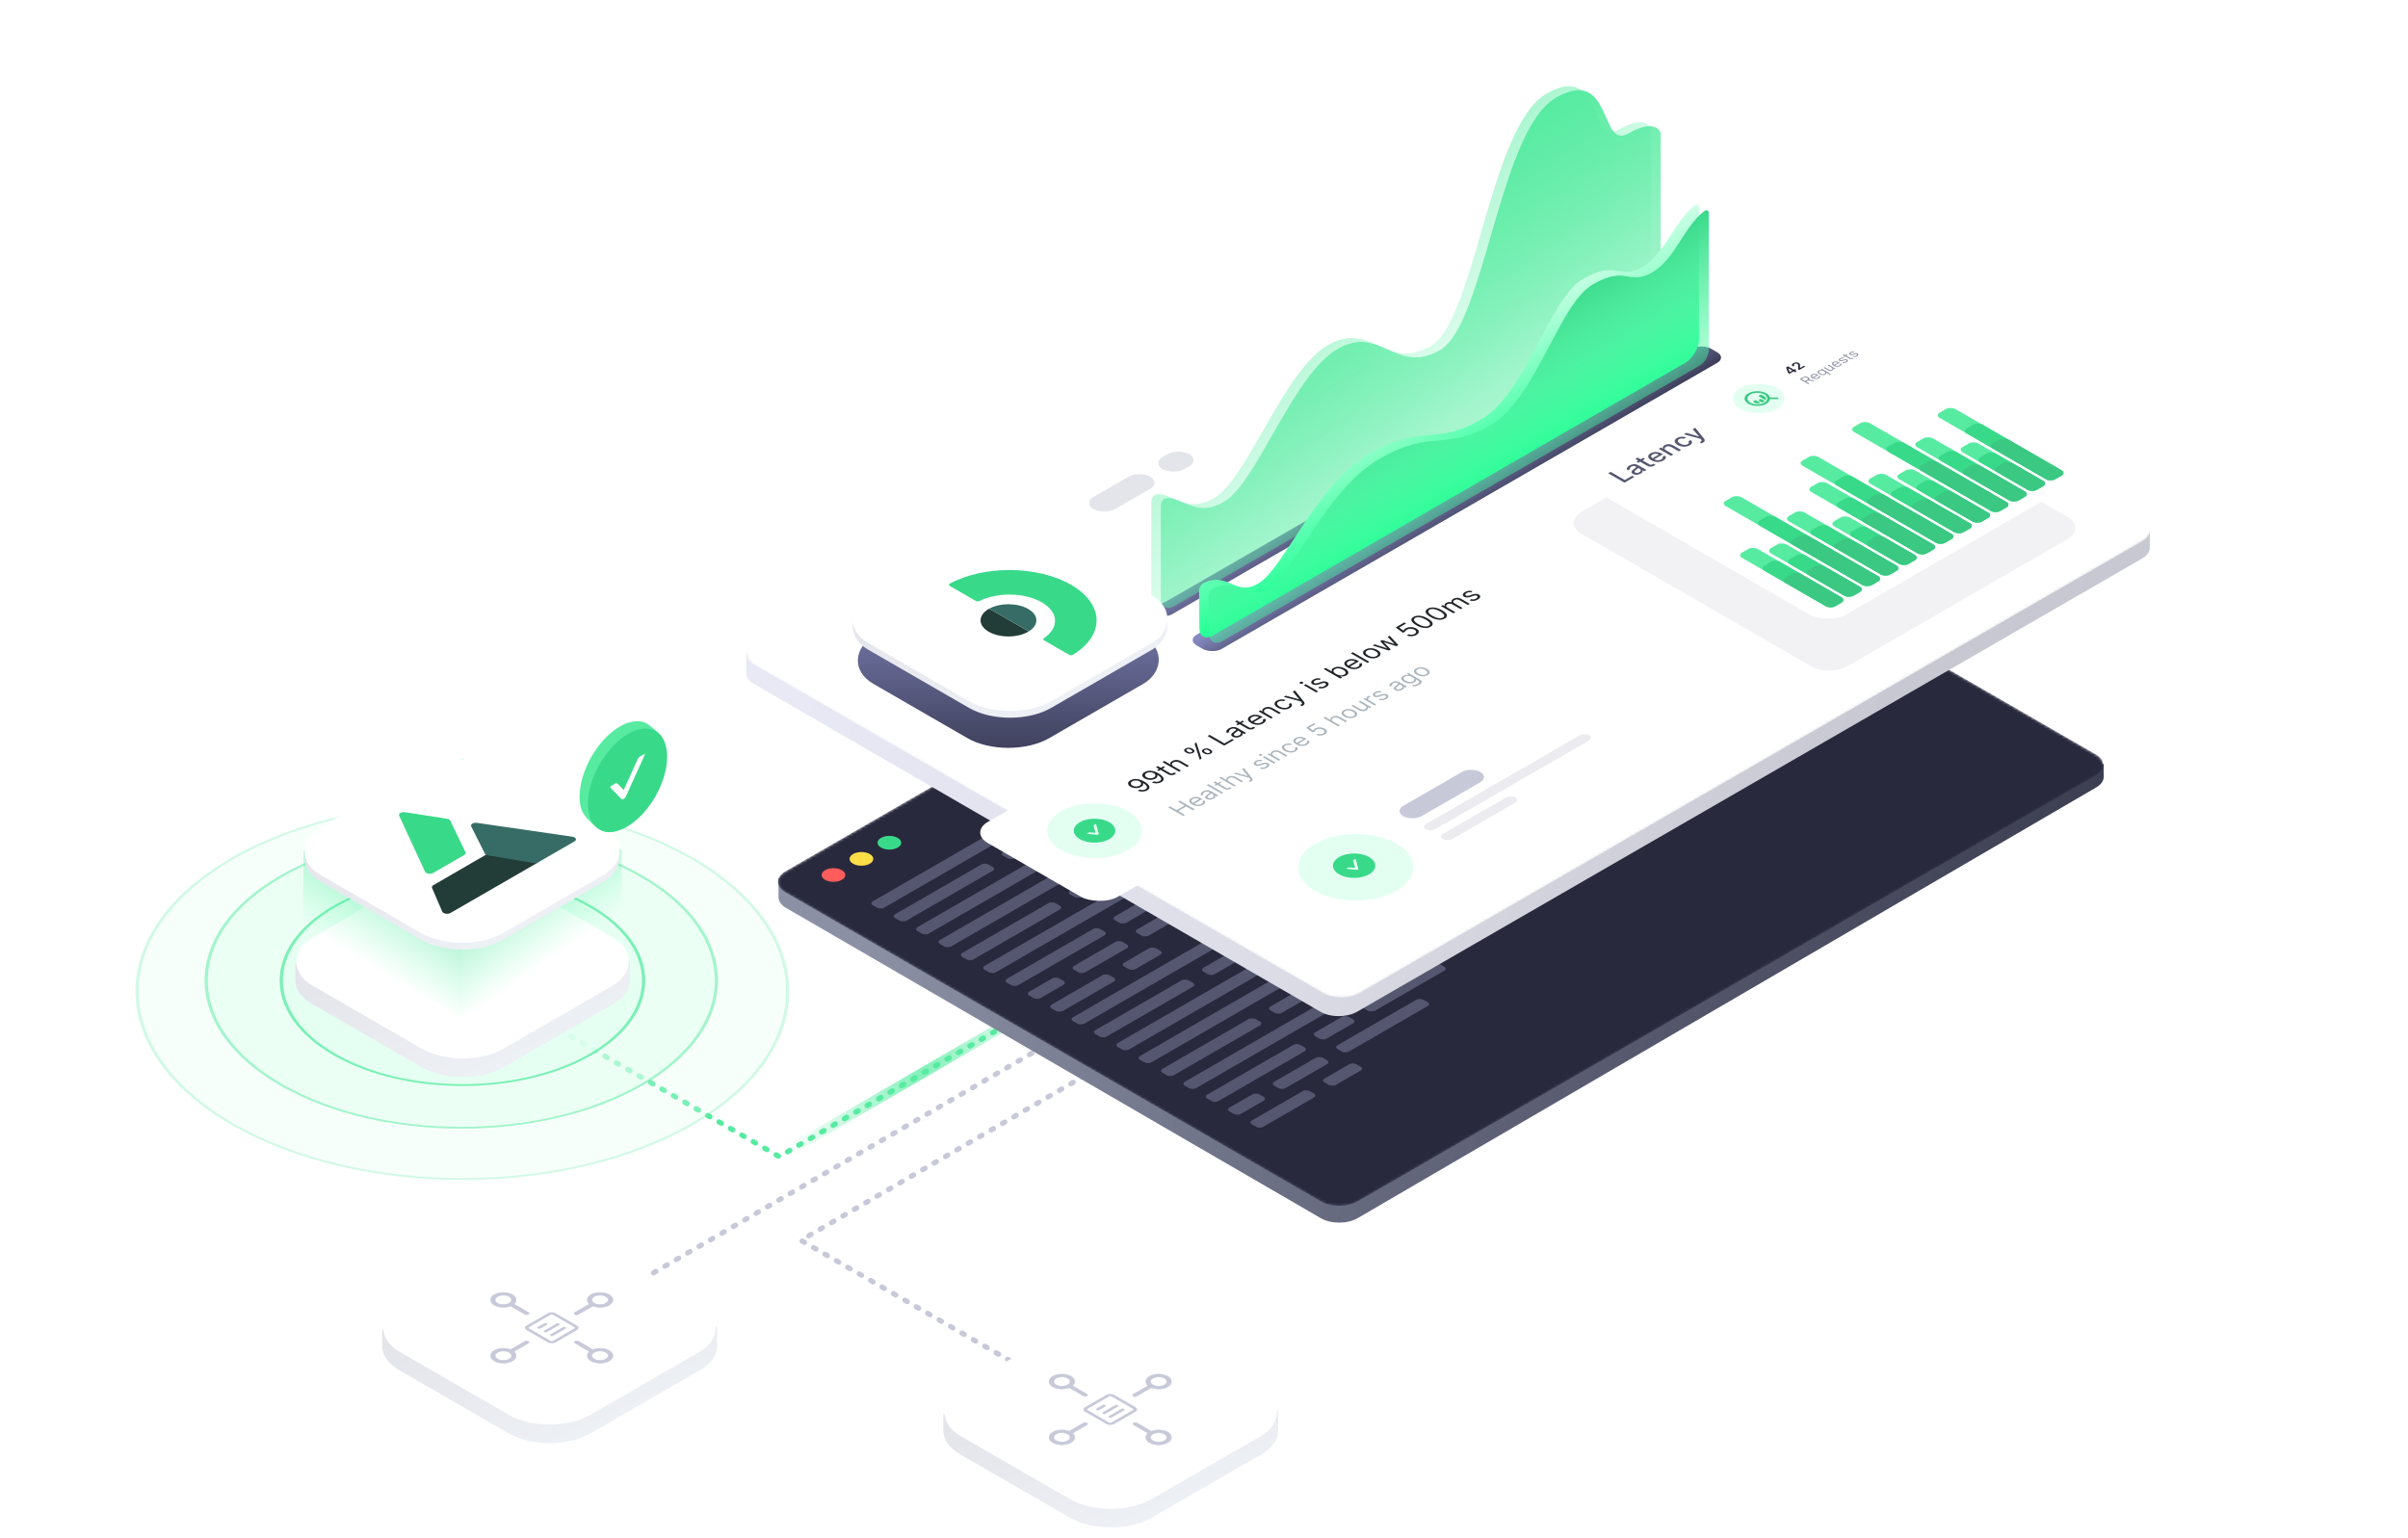 <svg width="914" height="584" viewBox="0 0 914 584" fill="none" xmlns="http://www.w3.org/2000/svg">
<mask id="mask0" mask-type="alpha" maskUnits="userSpaceOnUse" x="218" y="387" width="187" height="146">
<rect x="405" y="533" width="187" height="146" rx="20" transform="rotate(-180 405 533)" fill="#C4C4C4"/>
</mask>
<g mask="url(#mask0)">
<path fill-rule="evenodd" clip-rule="evenodd" d="M-46 653.853L403.447 393L756 596.148L306.339 857L-46 653.853Z" stroke="#C7C9D9" stroke-width="2" stroke-linecap="round" stroke-linejoin="round" stroke-dasharray="1 4"/>
</g>
<mask id="mask1" mask-type="alpha" maskUnits="userSpaceOnUse" x="294" y="381" width="167" height="172">
<rect x="461" y="553" width="167" height="172" rx="20" transform="rotate(-180 461 553)" fill="#C4C4C4"/>
</mask>
<g mask="url(#mask1)">
<path fill-rule="evenodd" clip-rule="evenodd" d="M1106 413.147L656.553 674L304 470.853L753.661 210L1106 413.147Z" stroke="#C7C9D9" stroke-width="2" stroke-linecap="round" stroke-linejoin="round" stroke-dasharray="1 4"/>
</g>
<mask id="mask2" mask-type="alpha" maskUnits="userSpaceOnUse" x="144" y="332" width="271" height="115">
<rect x="144" y="332" width="271" height="115" rx="20" fill="#C4C4C4"/>
</mask>
<g mask="url(#mask2)">
<path fill-rule="evenodd" clip-rule="evenodd" d="M745 178.147L295.553 439L-57 235.853L392.661 -25L745 178.147Z" stroke="url(#paint0_linear)" stroke-width="4" stroke-linejoin="round"/>
<path fill-rule="evenodd" clip-rule="evenodd" d="M745.189 178.221L295.742 439.073L-56.811 235.926L392.85 -24.927L745.189 178.221Z" stroke="#57EBA1" stroke-width="2" stroke-linecap="round" stroke-linejoin="round" stroke-dasharray="1 4"/>
</g>
<g filter="url(#filter0_dd)">
<path fill-rule="evenodd" clip-rule="evenodd" d="M298.353 342.656C296.526 341.595 295.5 340.16 295.5 338.664L295.5 331.343L798.5 288V292.932C798.5 294.423 797.481 295.854 795.665 296.913L515.291 460.462C511.461 462.695 505.212 462.7 501.373 460.472L298.353 342.656Z" fill="url(#paint1_linear)"/>
<mask id="mask3" mask-type="alpha" maskUnits="userSpaceOnUse" x="295" y="165" width="504" height="291">
<path fill-rule="evenodd" clip-rule="evenodd" d="M298.127 336.758C294.298 334.548 294.298 330.964 298.127 328.754L578.315 167.001C582.143 164.791 588.35 164.791 592.179 167.001L795.461 284.356C799.289 286.566 799.289 290.15 795.461 292.36L515.273 454.112C511.444 456.323 505.237 456.323 501.409 454.112L298.127 336.758Z" fill="white"/>
</mask>
<g mask="url(#mask3)">
<path fill-rule="evenodd" clip-rule="evenodd" d="M298.127 336.758C294.298 334.548 294.298 330.964 298.127 328.754L578.315 167.001C582.143 164.791 588.35 164.791 592.179 167.001L795.461 284.356C799.289 286.566 799.289 290.15 795.461 292.36L515.273 454.112C511.444 456.323 505.237 456.323 501.409 454.112L298.127 336.758Z" fill="#28293D"/>
</g>
<rect width="67.733" height="4.896" rx="1.5" transform="matrix(0.866 -0.5 0.866 0.5 406 384.907)" fill="#555770"/>
<rect width="70.997" height="4.896" rx="1.5" transform="matrix(0.866 -0.5 0.866 0.5 422.971 394.704)" fill="#555770"/>
<rect width="30.194" height="4.896" rx="1.5" transform="matrix(0.866 -0.5 0.866 0.5 514.188 332.247)" fill="#555770"/>
<rect width="40.803" height="4.896" rx="1.5" transform="matrix(0.866 -0.5 0.866 0.5 414.485 389.806)" fill="#555770"/>
<rect width="61.204" height="4.896" rx="1.5" transform="matrix(0.866 -0.5 0.866 0.5 455.498 366.13)" fill="#555770"/>
<rect width="40.803" height="4.896" rx="1.5" transform="matrix(0.866 -0.5 0.866 0.5 470.347 347.76)" fill="#555770"/>
<rect width="48.147" height="4.896" rx="1.5" transform="matrix(0.866 -0.5 0.866 0.5 511.359 324.084)" fill="#555770"/>
<rect width="67.733" height="4.896" rx="1.5" transform="matrix(0.866 -0.5 0.866 0.5 431.456 399.603)" fill="#555770"/>
<rect width="70.997" height="4.896" rx="1.5" transform="matrix(0.866 -0.5 0.866 0.5 448.427 409.4)" fill="#555770"/>
<rect width="10.609" height="4.896" rx="1.5" transform="matrix(0.866 -0.5 0.866 0.5 539.643 346.944)" fill="#555770"/>
<rect width="40.803" height="4.896" rx="1.5" transform="matrix(0.866 -0.5 0.866 0.5 439.941 404.501)" fill="#555770"/>
<rect width="61.204" height="4.896" rx="1.5" transform="matrix(0.866 -0.5 0.866 0.5 480.953 380.825)" fill="#555770"/>
<rect width="14.689" height="4.896" rx="1.5" transform="matrix(0.866 -0.5 0.866 0.5 495.803 362.455)" fill="#555770"/>
<rect width="8.161" height="4.896" rx="1.5" transform="matrix(0.866 -0.5 0.866 0.5 514.188 351.842)" fill="#555770"/>
<rect width="40.803" height="4.896" rx="1.5" transform="matrix(0.866 -0.5 0.866 0.5 456.912 414.299)" fill="#555770"/>
<rect width="25.298" height="4.896" rx="1.5" transform="matrix(0.866 -0.5 0.866 0.5 473.882 424.096)" fill="#555770"/>
<rect width="13.873" height="4.896" rx="1.5" transform="matrix(0.866 -0.5 0.866 0.5 501.46 408.176)" fill="#555770"/>
<rect width="37.538" height="4.896" rx="1.5" transform="matrix(0.866 -0.5 0.866 0.5 506.409 395.521)" fill="#555770"/>
<rect width="13.057" height="4.896" rx="1.5" transform="matrix(0.866 -0.5 0.866 0.5 465.397 419.198)" fill="#555770"/>
<rect width="21.217" height="4.896" rx="1.5" transform="matrix(0.866 -0.5 0.866 0.5 482.368 409.4)" fill="#555770"/>
<rect width="14.689" height="4.896" rx="1.5" transform="matrix(0.866 -0.5 0.866 0.5 497.924 390.622)" fill="#555770"/>
<rect width="33.458" height="4.896" rx="1.5" transform="matrix(0.866 -0.5 0.866 0.5 516.309 380.009)" fill="#555770"/>
<rect width="67.733" height="4.896" rx="1.5" transform="matrix(0.866 -0.5 0.866 0.5 330 340.908)" fill="#555770"/>
<rect width="70.997" height="4.896" rx="1.5" transform="matrix(0.866 -0.5 0.866 0.5 346.971 350.705)" fill="#555770"/>
<rect width="30.194" height="4.896" rx="1.5" transform="matrix(0.866 -0.5 0.866 0.5 438.188 288.248)" fill="#555770"/>
<rect width="40.803" height="4.896" rx="1.5" transform="matrix(0.866 -0.5 0.866 0.5 338.486 345.806)" fill="#555770"/>
<rect width="61.204" height="4.896" rx="1.5" transform="matrix(0.866 -0.5 0.866 0.5 379.498 322.131)" fill="#555770"/>
<rect width="40.803" height="4.896" rx="1.5" transform="matrix(0.866 -0.5 0.866 0.5 394.347 303.76)" fill="#555770"/>
<rect width="48.147" height="4.896" rx="1.5" transform="matrix(0.866 -0.5 0.866 0.5 435.359 280.085)" fill="#555770"/>
<rect width="67.733" height="4.896" rx="1.5" transform="matrix(0.866 -0.5 0.866 0.5 355.456 355.603)" fill="#555770"/>
<rect width="70.997" height="4.896" rx="1.5" transform="matrix(0.866 -0.5 0.866 0.5 372.427 365.4)" fill="#555770"/>
<rect width="10.609" height="4.896" rx="1.5" transform="matrix(0.866 -0.5 0.866 0.5 463.644 302.944)" fill="#555770"/>
<rect width="40.803" height="4.896" rx="1.5" transform="matrix(0.866 -0.5 0.866 0.5 363.942 360.502)" fill="#555770"/>
<rect width="61.204" height="4.896" rx="1.5" transform="matrix(0.866 -0.5 0.866 0.5 404.954 336.826)" fill="#555770"/>
<rect width="14.689" height="4.896" rx="1.5" transform="matrix(0.866 -0.5 0.866 0.5 419.803 318.456)" fill="#555770"/>
<rect width="8.161" height="4.896" rx="1.5" transform="matrix(0.866 -0.5 0.866 0.5 438.188 307.843)" fill="#555770"/>
<rect width="40.803" height="4.896" rx="1.5" transform="matrix(0.866 -0.5 0.866 0.5 380.912 370.3)" fill="#555770"/>
<rect width="25.298" height="4.896" rx="1.5" transform="matrix(0.866 -0.5 0.866 0.5 397.883 380.096)" fill="#555770"/>
<rect width="13.873" height="4.896" rx="1.5" transform="matrix(0.866 -0.5 0.866 0.5 425.46 364.177)" fill="#555770"/>
<rect width="37.538" height="4.896" rx="1.5" transform="matrix(0.866 -0.5 0.866 0.5 430.41 351.521)" fill="#555770"/>
<rect width="13.057" height="4.896" rx="1.5" transform="matrix(0.866 -0.5 0.866 0.5 389.397 375.198)" fill="#555770"/>
<rect width="21.217" height="4.896" rx="1.5" transform="matrix(0.866 -0.5 0.866 0.5 406.368 365.4)" fill="#555770"/>
<rect width="14.689" height="4.896" rx="1.5" transform="matrix(0.866 -0.5 0.866 0.5 421.924 346.623)" fill="#555770"/>
<rect width="33.458" height="4.896" rx="1.5" transform="matrix(0.866 -0.5 0.866 0.5 440.309 336.01)" fill="#555770"/>
<path fill-rule="evenodd" clip-rule="evenodd" d="M319.546 332.012C321.303 330.997 321.303 329.353 319.546 328.338C317.788 327.324 314.939 327.324 313.182 328.338C311.424 329.353 311.424 330.997 313.182 332.012C314.939 333.027 317.788 333.027 319.546 332.012Z" fill="#FF5C5C"/>
<path fill-rule="evenodd" clip-rule="evenodd" d="M330.153 325.889C331.91 324.874 331.91 323.229 330.153 322.215C328.395 321.2 325.546 321.2 323.789 322.215C322.031 323.229 322.031 324.874 323.789 325.889C325.546 326.903 328.395 326.903 330.153 325.889Z" fill="#FDDD48"/>
<path fill-rule="evenodd" clip-rule="evenodd" d="M340.76 319.766C342.517 318.751 342.517 317.106 340.76 316.092C339.002 315.077 336.153 315.077 334.396 316.092C332.638 317.106 332.638 318.751 334.396 319.766C336.153 320.78 339.002 320.78 340.76 319.766Z" fill="#39D98A"/>
</g>
<path fill-rule="evenodd" clip-rule="evenodd" d="M286.082 259.575C284.249 258.514 283.22 257.077 283.22 255.578L283.22 248L816 201.5L816 207.998C816 209.499 814.967 210.938 813.129 212L515.083 384.094C511.252 386.307 505.037 386.305 501.21 384.09L286.082 259.575Z" fill="url(#paint2_linear)"/>
<mask id="mask4" mask-type="alpha" maskUnits="userSpaceOnUse" x="283" y="71" width="534" height="308">
<path fill-rule="evenodd" clip-rule="evenodd" d="M286.293 252.371C282.464 250.161 282.464 246.577 286.293 244.367L583.544 72.764C587.372 70.554 593.579 70.554 597.408 72.764L813.29 197.393C817.118 199.603 817.118 203.187 813.29 205.397L516.039 377C512.211 379.21 506.004 379.21 502.175 377L286.293 252.371Z" fill="white"/>
</mask>
<g mask="url(#mask4)">
<g filter="url(#filter1_b)">
<path fill-rule="evenodd" clip-rule="evenodd" d="M286.293 252.371C282.464 250.161 282.464 246.577 286.293 244.367L583.544 72.764C587.372 70.554 593.579 70.554 597.408 72.764L813.29 197.393C817.118 199.603 817.118 203.187 813.29 205.397L516.039 377C512.211 379.21 506.004 379.21 502.175 377L286.293 252.371Z" fill="white"/>
</g>
</g>
<rect width="24.813" height="9.374" rx="4.687" transform="matrix(0.866 -0.5 0.866 0.5 411 190.962)" fill="#E4E4EB"/>
<rect width="11.579" height="9.374" rx="4.687" transform="matrix(0.866 -0.5 0.866 0.5 437.277 175.792)" fill="#E4E4EB"/>
<rect width="77.178" height="77.178" rx="18" transform="matrix(0.866 0.5 -0.866 0.5 382.726 212)" fill="url(#paint3_linear)"/>
<rect width="116.905" height="112.895" rx="8" transform="matrix(0.866 0.5 -0.866 0.5 690.823 142)" fill="#F2F2F5"/>
<rect width="225.364" height="10.894" rx="4" transform="matrix(0.866 -0.5 0.866 0.5 450.683 242.973)" fill="url(#paint4_linear)"/>
<rect width="225.364" height="10.894" rx="4" transform="matrix(0.866 -0.5 0.866 0.5 432 229.733)" fill="url(#paint5_linear)"/>
<path d="M437 190.446C437 189.299 437.844 187.893 438.782 187.725C444.92 186.626 450.375 195.653 461.412 188.721C473.503 181.127 487.485 140.555 503.994 131.023C520.503 121.492 526.131 141.128 543.027 131.373C559.922 121.618 565.47 48.005 586.961 35.597C608.452 23.19 603.526 55.502 614.39 49.23C625.255 42.957 626.748 49.113 626.748 49.113V117.166C626.748 119.933 624.809 123.296 622.417 124.674L442.19 228.572C439.323 230.225 437 228.88 437 225.563C437 215.893 437 197.259 437 190.446Z" fill="url(#paint6_linear)"/>
<path d="M440.615 191.937C440.615 190.789 441.46 189.384 442.397 189.216C448.536 188.117 453.99 197.144 465.028 190.212C477.118 182.618 491.1 142.045 507.609 132.514C524.119 122.982 529.747 142.618 546.642 132.863C563.538 123.109 569.086 49.496 590.576 37.088C612.067 24.68 607.141 56.993 618.006 50.72C628.87 44.448 630.364 50.604 630.364 50.604V118.656C630.364 121.424 628.424 124.786 626.033 126.165L445.805 230.063C442.938 231.716 440.615 230.371 440.615 227.054C440.615 217.384 440.615 198.75 440.615 191.937Z" fill="url(#paint7_linear)"/>
<path d="M455.14 224.221C455.138 223.14 455.888 221.799 456.82 221.35C466.42 216.722 468.982 227.02 478.021 221.225C487.566 215.106 499.862 183.682 519.794 172.174C539.726 160.666 544.785 169.3 562.054 159.33C579.323 149.359 587.929 113.375 600.838 105.922C613.747 98.469 614.34 106.582 623.486 101.302C632.016 96.377 635.512 83.907 643.161 78.083C644.105 77.364 644.886 77.827 644.886 78.933V128.715C644.886 132.034 642.561 136.067 639.693 137.723L460.335 241.276C457.556 242.88 455.289 241.659 455.241 238.472C455.193 235.3 455.147 230.661 455.14 224.221Z" fill="url(#paint8_linear)"/>
<path d="M458.871 226.279C458.87 225.198 459.619 223.857 460.551 223.408C470.152 218.78 472.713 229.078 481.752 223.283C491.298 217.164 503.593 185.739 523.525 174.232C543.457 162.724 548.516 171.358 565.785 161.387C583.054 151.417 591.66 115.433 604.569 107.98C617.478 100.527 618.071 108.64 627.217 103.359C635.748 98.434 639.243 85.965 646.892 80.141C647.836 79.421 648.617 79.885 648.617 80.991V132.776C648.617 134.989 647.067 137.678 645.155 138.782L464.066 243.333C461.287 244.938 459.02 243.717 458.972 240.53C458.924 237.358 458.879 232.719 458.871 226.279Z" fill="url(#paint9_linear)"/>
<g filter="url(#filter2_dd)">
<rect width="80.184" height="80.184" rx="18" transform="matrix(0.866 0.5 -0.866 0.5 383.397 193.551)" fill="url(#paint10_linear)"/>
<rect width="80.184" height="80.184" rx="18" transform="matrix(0.866 0.5 -0.866 0.5 383.397 191)" fill="white"/>
<path d="M360.498 217.575C360.082 217.8 360.081 218.18 360.485 218.413L370.366 224.117C370.766 224.348 371.41 224.349 371.838 224.136C378.638 220.744 388.928 220.912 395.387 224.641C401.846 228.37 402.138 234.31 396.262 238.236C395.893 238.483 395.895 238.855 396.294 239.086L405.81 244.579C406.214 244.812 406.871 244.812 407.262 244.572C419.45 237.089 419.205 225.314 406.53 217.997C393.855 210.68 373.46 210.539 360.498 217.575Z" fill="#39D98A"/>
<path d="M375.478 227.068C375.415 227.102 375.354 227.137 375.293 227.172C371.156 229.56 371.156 233.432 375.293 235.82C379.429 238.208 386.136 238.208 390.272 235.82C390.333 235.785 390.393 235.749 390.453 235.713L375.478 227.068Z" fill="#223C37"/>
<path d="M390.453 235.713C394.408 233.318 394.348 229.525 390.272 227.172C386.197 224.82 379.627 224.785 375.478 227.068L390.453 235.713Z" fill="#376C66"/>
</g>
<g filter="url(#filter3_dd)">
<path d="M358.058 534.809L485.161 533.5L485.161 541.151C485.161 544.526 482.838 547.763 478.704 550.15L437.198 574.111C428.589 579.082 414.63 579.082 406.021 574.111L364.515 550.15C360.381 547.763 358.058 544.526 358.058 541.151L358.058 534.809Z" fill="url(#paint11_linear)"/>
<rect width="84.061" height="84.061" rx="18" transform="matrix(0.866 0.5 -0.866 0.5 421.61 492)" fill="white"/>
<path d="M412.534 538.919C412.88 538.72 412.88 538.396 412.534 538.197C412.188 537.997 411.628 537.997 411.282 538.197L405.827 541.346C403.93 540.592 401.309 540.699 399.623 541.672C397.724 542.769 397.724 544.553 399.623 545.65C401.523 546.747 404.614 546.747 406.514 545.65C408.2 544.677 408.384 543.164 407.079 542.069L412.534 538.919ZM405.262 544.927C404.052 545.626 402.085 545.625 400.875 544.927C399.666 544.229 399.666 543.093 400.875 542.395C402.085 541.697 404.053 541.697 405.262 542.395C406.472 543.093 406.471 544.229 405.262 544.927Z" fill="#C7C9D9" stroke="#C7C9D9" stroke-width="0.2"/>
<path d="M399.623 520.484C397.724 521.58 397.724 523.365 399.623 524.462C401.309 525.435 403.93 525.541 405.827 524.788L411.286 527.939C411.632 528.139 412.193 528.139 412.538 527.939C412.884 527.74 412.884 527.416 412.538 527.217L407.079 524.065C408.384 522.97 408.2 521.457 406.514 520.484C404.614 519.387 401.523 519.387 399.623 520.484ZM405.262 523.739C404.053 524.437 402.085 524.437 400.875 523.739C399.666 523.041 399.666 521.905 400.875 521.206C402.085 520.508 404.053 520.508 405.262 521.206C406.471 521.905 406.471 523.041 405.262 523.739Z" fill="#C7C9D9" stroke="#C7C9D9" stroke-width="0.2"/>
<path d="M443.217 541.672C441.531 540.699 438.91 540.592 437.014 541.346L431.554 538.194C431.208 537.995 430.648 537.995 430.302 538.194C429.956 538.394 429.956 538.718 430.302 538.917L435.762 542.069C434.456 543.164 434.641 544.677 436.327 545.65C438.226 546.747 441.317 546.747 443.217 545.65C445.117 544.553 445.117 542.769 443.217 541.672ZM441.965 544.927C440.756 545.626 438.788 545.626 437.578 544.927C436.369 544.229 436.369 543.093 437.578 542.395C438.787 541.697 440.756 541.697 441.965 542.395C443.174 543.093 443.174 544.229 441.965 544.927Z" fill="#C7C9D9" stroke="#C7C9D9" stroke-width="0.2"/>
<path d="M436.327 520.483C434.641 521.457 434.457 522.97 435.762 524.065L430.155 527.302C429.809 527.501 429.809 527.825 430.155 528.024C430.501 528.224 431.061 528.224 431.407 528.024L437.014 524.787C438.911 525.541 441.531 525.435 443.217 524.461C445.117 523.364 445.117 521.58 443.218 520.483C441.318 519.387 438.227 519.387 436.327 520.483ZM441.966 523.739C440.756 524.437 438.788 524.437 437.579 523.739C436.369 523.04 436.37 521.904 437.579 521.206C438.788 520.508 440.757 520.508 441.966 521.206C443.175 521.904 443.175 523.04 441.966 523.739Z" fill="#C7C9D9" stroke="#C7C9D9" stroke-width="0.2"/>
<path d="M430.993 533.911L422.883 538.593C422.077 539.058 420.765 539.058 419.96 538.593L411.849 533.911C411.043 533.446 411.043 532.689 411.849 532.223L419.96 527.541C420.766 527.076 422.077 527.076 422.883 527.541L430.994 532.223C431.799 532.688 431.799 533.446 430.993 533.911ZM412.844 532.798C412.587 532.946 412.587 533.188 412.844 533.336L420.955 538.019C421.212 538.167 421.63 538.167 421.887 538.019L429.998 533.336C430.255 533.188 430.255 532.946 429.998 532.798L421.887 528.116C421.63 527.967 421.212 527.967 420.955 528.116L412.844 532.798Z" fill="#C7C9D9"/>
<path d="M419.515 531.967L417.206 533.3C416.931 533.459 416.485 533.459 416.21 533.3C415.936 533.141 415.936 532.884 416.21 532.725L418.52 531.392C418.795 531.233 419.24 531.233 419.515 531.392C419.79 531.551 419.79 531.808 419.515 531.967Z" fill="#C7C9D9"/>
<path d="M424.228 532.021L419.61 534.687C419.335 534.846 418.889 534.846 418.614 534.687C418.339 534.529 418.339 534.271 418.614 534.113L423.232 531.446C423.507 531.288 423.953 531.288 424.228 531.446C424.503 531.605 424.503 531.862 424.228 532.021Z" fill="#C7C9D9"/>
<path d="M426.632 533.409L422.013 536.075C421.738 536.234 421.293 536.234 421.018 536.075C420.743 535.916 420.743 535.659 421.018 535.5L425.636 532.834C425.911 532.675 426.357 532.675 426.632 532.834C426.907 532.993 426.907 533.25 426.632 533.409Z" fill="#C7C9D9"/>
</g>
<g filter="url(#filter4_dd)">
<path d="M145.058 502.809L272.161 501.5L272.161 509.151C272.161 512.526 269.838 515.763 265.704 518.15L224.198 542.111C215.589 547.082 201.63 547.082 193.021 542.111L151.515 518.15C147.381 515.763 145.058 512.526 145.058 509.151L145.058 502.809Z" fill="url(#paint12_linear)"/>
<rect width="84.061" height="84.061" rx="18" transform="matrix(0.866 0.5 -0.866 0.5 208.61 460)" fill="white"/>
<path d="M200.534 507.919C200.88 507.72 200.88 507.396 200.534 507.197C200.188 506.997 199.628 506.997 199.282 507.197L193.827 510.346C191.93 509.592 189.309 509.699 187.623 510.672C185.723 511.769 185.724 513.553 187.623 514.65C189.523 515.747 192.614 515.747 194.514 514.65C196.2 513.677 196.384 512.164 195.079 511.069L200.534 507.919ZM193.262 513.927C192.052 514.626 190.085 514.625 188.875 513.927C187.666 513.229 187.666 512.093 188.875 511.395C190.085 510.697 192.053 510.697 193.262 511.395C194.472 512.093 194.471 513.229 193.262 513.927Z" fill="#C7C9D9" stroke="#C7C9D9" stroke-width="0.2"/>
<path d="M187.623 489.484C185.724 490.58 185.724 492.365 187.623 493.462C189.309 494.435 191.93 494.541 193.827 493.788L199.286 496.939C199.632 497.139 200.192 497.139 200.538 496.939C200.884 496.74 200.884 496.416 200.538 496.217L195.079 493.065C196.384 491.97 196.2 490.457 194.514 489.484C192.614 488.387 189.523 488.387 187.623 489.484ZM193.262 492.739C192.053 493.437 190.085 493.437 188.875 492.739C187.666 492.041 187.666 490.905 188.875 490.206C190.084 489.508 192.053 489.508 193.262 490.206C194.471 490.905 194.471 492.041 193.262 492.739Z" fill="#C7C9D9" stroke="#C7C9D9" stroke-width="0.2"/>
<path d="M231.217 510.672C229.531 509.699 226.91 509.592 225.014 510.346L219.554 507.194C219.208 506.995 218.648 506.995 218.302 507.194C217.956 507.394 217.956 507.718 218.302 507.917L223.762 511.069C222.456 512.164 222.641 513.677 224.327 514.65C226.226 515.747 229.317 515.747 231.217 514.65C233.117 513.553 233.117 511.769 231.217 510.672ZM229.965 513.927C228.756 514.626 226.788 514.626 225.578 513.927C224.369 513.229 224.369 512.093 225.578 511.395C226.787 510.697 228.756 510.697 229.965 511.395C231.174 512.093 231.174 513.229 229.965 513.927Z" fill="#C7C9D9" stroke="#C7C9D9" stroke-width="0.2"/>
<path d="M224.327 489.483C222.641 490.457 222.457 491.97 223.762 493.065L218.155 496.302C217.809 496.501 217.809 496.825 218.155 497.024C218.501 497.224 219.061 497.224 219.407 497.024L225.014 493.787C226.911 494.541 229.531 494.435 231.217 493.461C233.117 492.364 233.117 490.58 231.218 489.483C229.318 488.387 226.227 488.387 224.327 489.483ZM229.966 492.739C228.756 493.437 226.788 493.437 225.579 492.739C224.369 492.04 224.37 490.904 225.579 490.206C226.788 489.508 228.757 489.508 229.966 490.206C231.175 490.904 231.175 492.04 229.966 492.739Z" fill="#C7C9D9" stroke="#C7C9D9" stroke-width="0.2"/>
<path d="M218.993 502.911L210.883 507.593C210.077 508.058 208.765 508.058 207.96 507.593L199.849 502.911C199.043 502.446 199.043 501.689 199.849 501.223L207.96 496.541C208.766 496.076 210.077 496.076 210.883 496.541L218.994 501.223C219.799 501.688 219.799 502.446 218.993 502.911ZM200.844 501.798C200.587 501.946 200.587 502.188 200.844 502.336L208.955 507.019C209.212 507.167 209.63 507.167 209.887 507.019L217.998 502.336C218.255 502.188 218.255 501.946 217.998 501.798L209.887 497.116C209.63 496.967 209.212 496.967 208.955 497.116L200.844 501.798Z" fill="#C7C9D9"/>
<path d="M207.515 500.967L205.206 502.3C204.931 502.459 204.485 502.459 204.21 502.3C203.935 502.141 203.935 501.884 204.21 501.725L206.52 500.392C206.795 500.233 207.24 500.233 207.515 500.392C207.79 500.551 207.79 500.808 207.515 500.967Z" fill="#C7C9D9"/>
<path d="M212.228 501.021L207.61 503.687C207.335 503.846 206.889 503.846 206.614 503.687C206.339 503.529 206.339 503.271 206.614 503.113L211.232 500.446C211.507 500.288 211.953 500.288 212.228 500.446C212.503 500.605 212.503 500.862 212.228 501.021Z" fill="#C7C9D9"/>
<path d="M214.632 502.409L210.013 505.075C209.738 505.234 209.293 505.234 209.018 505.075C208.743 504.916 208.743 504.659 209.018 504.5L213.636 501.834C213.911 501.675 214.357 501.675 214.632 501.834C214.907 501.993 214.907 502.25 214.632 502.409Z" fill="#C7C9D9"/>
</g>
<circle opacity="0.25" r="100.823" transform="matrix(0.866 -0.5 0.866 0.5 175.5 376.316)" fill="#E3FFF1" stroke="#57EBA1"/>
<circle opacity="0.5" r="79.076" transform="matrix(0.866 -0.5 0.866 0.5 175.099 372.213)" fill="#E3FFF1" stroke="#57EBA1"/>
<circle opacity="0.75" r="56.159" transform="matrix(0.866 -0.5 0.866 0.5 175.531 372.213)" fill="#E3FFF1" stroke="#57EBA1"/>
<circle r="35.662" transform="matrix(0.866 -0.5 0.866 0.5 175.207 372.213)" fill="#E3FFF1" stroke="#57EBA1"/>
<g filter="url(#filter5_dd)">
<path d="M112.058 363.809L239.161 362.5L239.161 370.151C239.161 373.526 236.838 376.764 232.704 379.15L191.198 403.111C182.589 408.082 168.63 408.082 160.021 403.111L118.515 379.15C114.381 376.763 112.058 373.526 112.058 370.151L112.058 363.809Z" fill="url(#paint13_linear)"/>
<rect width="84.061" height="84.061" rx="18" transform="matrix(0.866 0.5 -0.866 0.5 175.61 321)" fill="white"/>
</g>
<g opacity="0.45">
<path d="M236 322.913L175.739 358.065L115.24 322.913L175.5 288L236 322.913Z" fill="url(#paint14_linear)"/>
<path d="M235.999 322.913V351.457L175.739 386.609L175.739 358.065L235.999 322.913Z" fill="url(#paint15_linear)"/>
<path d="M175.739 358.065V386.609L115 351.457L115.239 322.913L175.739 358.065Z" fill="url(#paint16_linear)"/>
</g>
<g filter="url(#filter6_dd)">
<rect width="80.184" height="80.184" rx="18" transform="matrix(0.866 0.5 -0.866 0.5 175.397 283.551)" fill="url(#paint17_linear)"/>
<rect width="80.184" height="80.184" rx="18" transform="matrix(0.866 0.5 -0.866 0.5 175.397 281)" fill="white"/>
<path d="M185.583 321.818C186.054 321.544 186.744 321.438 187.391 321.54L202.89 323.794C204.28 324.011 204.819 325.052 203.807 325.639L171.01 344.573C169.994 345.162 168.248 344.889 167.873 344.082L163.991 335.083C163.819 334.712 164.001 334.317 164.469 334.046L185.583 321.818Z" fill="#223C37"/>
<path d="M176.683 321.546C176.861 321.919 176.679 322.318 176.205 322.591L164.426 329.391C163.414 329.976 161.687 329.709 161.319 328.911L151.508 307.655C151.139 306.857 152.409 306.127 153.79 306.342L169.643 308.814C170.276 308.912 170.771 309.197 170.946 309.562L176.683 321.546Z" fill="#39D98A"/>
<path d="M202.52 325.622C203.155 325.715 203.537 325.795 203.999 325.528L218.059 317.412C219.087 316.818 218.619 315.821 217.202 315.627L181.062 310.384C179.672 310.194 178.448 310.941 178.855 311.732L184.3 322.558L202.52 325.622Z" fill="#376C66"/>
</g>
<path d="M251.5 287C251.5 296.665 246.5 307 238.5 312.5C234.137 315.096 231 319 224 311.9C221 308.857 220 306.983 220 302.395C220 292.73 226.733 280.889 235.04 275.948C239.105 273.529 242.793 273.211 245.5 274.651C254.5 281 251.5 282.065 251.5 287Z" fill="#57EBA1"/>
<circle r="16" transform="matrix(0.859 -0.511 0 1 237.751 295.819)" fill="white"/>
<g clip-path="url(#clip0)">
<path d="M238.188 278.726C229.883 283.667 223.149 295.509 223.149 305.173C223.149 314.837 229.883 318.667 238.188 313.726C246.493 308.785 253.228 296.942 253.228 287.278C253.228 277.614 246.493 273.785 238.188 278.726ZM244.684 286.646L237.614 302.259C237.515 302.478 237.385 302.686 237.234 302.866C237.083 303.046 236.916 303.193 236.746 303.294C236.577 303.395 236.409 303.447 236.258 303.447C236.108 303.446 235.977 303.393 235.878 303.291L231.692 299.032C231.565 298.901 231.692 298.536 231.91 298.406L233.485 297.469C233.827 297.265 234.153 297.263 234.354 297.471L236.745 299.909L242.022 288.253C242.223 287.809 242.546 287.422 242.891 287.217L244.466 286.28C244.684 286.15 244.812 286.363 244.684 286.646Z" fill="#39D98A"/>
</g>
<g filter="url(#filter7_dd)">
<rect width="224.075" height="56.894" rx="8" transform="matrix(0.866 -0.5 0.866 0.5 368 312.03)" fill="white"/>
<path d="M449.079 305.75L449.765 305.354L447.23 303.89L450.253 302.145L452.788 303.609L453.474 303.213L447.806 299.94L447.119 300.336L449.644 301.794L446.621 303.539L444.097 302.081L443.41 302.478L449.079 305.75ZM456.631 301.492C457.495 300.994 457.694 300.38 457.251 299.895L456.443 300.157C456.72 300.508 456.556 300.858 456.044 301.154C455.278 301.596 454.254 301.615 453.312 301.107L456.399 299.326L456.122 299.166C454.539 298.252 453.055 298.482 452.169 298.993C451.018 299.658 451.162 300.623 452.468 301.377C453.775 302.132 455.402 302.202 456.631 301.492ZM452.748 300.781C452.131 300.374 452.009 299.763 452.756 299.332C453.465 298.923 454.45 298.968 455.17 299.383L452.748 300.781ZM460.647 299.187C461.389 298.758 461.378 298.305 461.234 298.068L461.267 298.049L461.843 298.381L462.496 298.004L459.695 296.387C458.345 295.607 457.16 296.112 456.617 296.425C455.975 296.796 455.466 297.346 455.909 297.985L456.75 297.755C456.584 297.493 456.592 297.105 457.215 296.745C457.816 296.398 458.43 296.411 458.976 296.726L458.998 296.739C459.313 296.921 458.965 297.09 458.289 297.595C457.603 298.11 456.916 298.707 457.891 299.27C458.721 299.749 459.839 299.653 460.647 299.187ZM460.16 298.79C459.64 299.091 459.031 299.174 458.577 298.912C458.079 298.624 458.378 298.273 458.821 297.94C459.064 297.761 459.728 297.288 459.706 297.148L460.304 297.493C460.836 297.8 460.935 298.343 460.16 298.79ZM458.673 293.666L458.02 294.043L463.689 297.316L464.342 296.939L458.673 293.666ZM463.136 292.726L462.228 293.25L461.209 292.662L460.556 293.04L461.575 293.628L460.932 293.998L461.486 294.318L462.128 293.947L464.785 295.481C465.527 295.909 466.479 295.769 467.033 295.449C467.277 295.309 467.387 295.193 467.443 295.123L466.723 294.861C466.679 294.899 466.612 294.963 466.468 295.046C466.18 295.213 465.815 295.321 465.261 295.002L462.781 293.57L463.689 293.046L463.136 292.726ZM466.557 292.707C465.815 292.279 465.868 291.763 466.513 291.39C467.127 291.036 467.885 291.045 468.561 291.435L471.218 292.969L471.871 292.592L469.17 291.033C468.076 290.401 466.983 290.441 466.114 290.943C465.444 291.33 465.342 291.712 465.583 292.081L465.527 292.113L463.446 290.911L462.793 291.288L468.461 294.561L469.114 294.184L466.557 292.707ZM474.929 292.668C475.519 292.327 475.621 291.907 475.206 291.383L472.156 287.532L471.43 287.938L473.645 290.571L473.6 290.597L469.039 289.318L468.33 289.727L474.176 291.287L474.387 291.549C474.796 292.06 474.564 292.265 473.966 292.469L474.375 292.898C474.475 292.879 474.708 292.795 474.929 292.668ZM479.165 284.572C478.356 284.342 477.493 284.374 476.651 284.86C475.755 285.378 475.6 286.055 476.319 286.471C476.906 286.809 477.648 286.835 478.611 286.49L479.486 286.176C480.014 285.986 480.421 285.988 480.715 286.157C481.08 286.368 480.991 286.765 480.383 287.116C479.848 287.424 479.284 287.485 478.711 287.289L478.246 287.736C479.12 288.065 480.1 287.944 480.969 287.442C481.957 286.872 482.09 286.172 481.357 285.748C480.764 285.406 480.02 285.405 479.076 285.735L478.29 286.01C477.662 286.229 477.266 286.263 476.939 286.074C476.574 285.863 476.696 285.486 477.216 285.186C477.786 284.857 478.337 284.903 478.744 285.007L479.165 284.572ZM483.525 285.865L484.178 285.487L479.926 283.033L479.273 283.41L483.525 285.865ZM478.897 282.809C479.151 282.662 479.163 282.426 478.919 282.285C478.675 282.145 478.266 282.151 478.011 282.298C477.756 282.445 477.745 282.681 477.989 282.822C478.233 282.963 478.642 282.956 478.897 282.809ZM483.47 282.943C482.728 282.515 482.767 282.007 483.393 281.646C483.999 281.296 484.763 281.312 485.43 281.697L488.087 283.231L488.74 282.854L486.039 281.294C484.954 280.668 483.855 280.701 482.994 281.198C482.352 281.569 482.241 281.965 482.474 282.33L482.418 282.361L481.754 281.978L481.123 282.342L485.374 284.797L486.028 284.42L483.47 282.943ZM491.75 281.219C492.691 280.675 492.735 279.985 492.093 279.486L491.44 279.864C491.783 280.202 491.672 280.586 491.163 280.88C490.388 281.327 489.247 281.244 488.262 280.675C487.299 280.119 487.177 279.461 487.941 279.02C488.517 278.688 489.214 278.694 489.701 278.86L490.355 278.483C489.447 278.087 488.24 278.17 487.343 278.688C486.192 279.352 486.336 280.317 487.631 281.065C488.904 281.8 490.554 281.909 491.75 281.219ZM496.159 278.673C497.022 278.175 497.222 277.561 496.779 277.075L495.971 277.337C496.247 277.689 496.084 278.039 495.572 278.334C494.805 278.777 493.781 278.796 492.84 278.288L495.926 276.506L495.65 276.347C494.066 275.433 492.583 275.663 491.697 276.174C490.546 276.839 490.689 277.804 491.996 278.558C493.302 279.312 494.93 279.383 496.159 278.673ZM492.275 277.962C491.658 277.555 491.536 276.944 492.284 276.513C492.992 276.104 493.978 276.148 494.697 276.564L492.275 277.962ZM502.854 274.795C503.934 274.172 503.928 273.255 502.843 272.628C501.744 271.994 500.175 271.97 499.134 272.571C498.752 272.791 498.517 273.084 498.47 273.325L498.437 273.344L496.964 272.264L499.334 270.896L498.725 270.545L495.78 272.245L498.226 274.054L498.946 273.728C499.013 273.494 499.292 273.192 499.644 272.993C500.372 272.579 501.448 272.59 502.19 273.018C502.918 273.438 502.943 274.041 502.245 274.443C501.664 274.779 500.828 274.83 500.264 274.565L499.599 274.948C500.504 275.423 501.88 275.357 502.854 274.795ZM506.046 269.91C505.305 269.482 505.357 268.965 506.002 268.593C506.617 268.238 507.375 268.248 508.05 268.638L510.708 270.172L511.361 269.795L508.659 268.235C507.566 267.604 506.473 267.644 505.604 268.146C504.934 268.532 504.831 268.914 505.072 269.283L505.017 269.315L502.935 268.114L502.282 268.491L507.951 271.763L508.604 271.386L506.046 269.91ZM514.372 268.159C515.523 267.494 515.423 266.542 514.106 265.781C512.777 265.014 511.128 264.957 509.976 265.621C508.825 266.286 508.924 267.238 510.253 268.005C511.57 268.766 513.22 268.824 514.372 268.159ZM513.785 267.82C512.91 268.325 511.759 268.121 510.906 267.628C510.054 267.136 509.688 266.465 510.563 265.96C511.438 265.455 512.6 265.666 513.453 266.158C514.305 266.65 514.659 267.315 513.785 267.82ZM518.148 263.87C518.945 264.33 518.701 264.892 518.214 265.174C517.672 265.487 516.886 265.48 516.266 265.122L513.608 263.588L512.955 263.966L515.657 265.525C516.742 266.152 517.838 266.12 518.635 265.659C519.277 265.289 519.355 264.848 519.122 264.483L519.166 264.458L519.886 264.873L520.539 264.496L516.288 262.042L515.634 262.419L518.148 263.87ZM521.736 263.805L522.389 263.428L519.698 261.875C519.123 261.543 519.156 261.038 519.776 260.68C519.95 260.579 520.163 260.495 520.219 260.475L519.554 260.092C519.474 260.132 519.297 260.228 519.2 260.284C518.691 260.578 518.536 260.999 518.802 261.332L518.757 261.357L518.115 260.987L517.484 261.351L521.736 263.805ZM524.348 258.488C523.54 258.258 522.676 258.29 521.835 258.776C520.938 259.293 520.783 259.971 521.502 260.386C522.089 260.725 522.831 260.751 523.794 260.405L524.669 260.092C525.198 259.902 525.604 259.904 525.898 260.073C526.263 260.284 526.175 260.68 525.566 261.032C525.031 261.34 524.467 261.401 523.894 261.204L523.429 261.652C524.304 261.981 525.283 261.86 526.152 261.358C527.141 260.787 527.273 260.087 526.54 259.664C525.948 259.322 525.203 259.32 524.259 259.651L523.473 259.926C522.845 260.145 522.449 260.179 522.122 259.99C521.757 259.779 521.879 259.402 522.399 259.102C522.969 258.772 523.52 258.819 523.927 258.923L524.348 258.488ZM532.251 257.85C532.993 257.422 532.982 256.968 532.838 256.731L532.871 256.712L533.447 257.045L534.1 256.668L531.299 255.05C529.948 254.271 528.763 254.776 528.221 255.089C527.579 255.46 527.069 256.009 527.512 256.648L528.354 256.418C528.188 256.156 528.196 255.768 528.819 255.408C529.419 255.062 530.034 255.074 530.579 255.389L530.601 255.402C530.917 255.584 530.568 255.754 529.893 256.258C529.206 256.773 528.52 257.371 529.494 257.933C530.324 258.412 531.443 258.317 532.251 257.85ZM531.764 257.454C531.243 257.754 530.634 257.837 530.18 257.575C529.682 257.288 529.981 256.936 530.424 256.604C530.668 256.425 531.332 255.952 531.31 255.811L531.908 256.156C532.439 256.463 532.539 257.006 531.764 257.454ZM538.691 255.96C539.71 255.372 540.064 254.631 538.968 253.998L534.595 251.473L533.963 251.837L534.639 252.227L534.572 252.266C534.207 252.221 533.432 252.08 532.602 252.56C531.528 253.18 531.638 254.1 532.945 254.854C534.273 255.621 535.801 255.609 536.831 255.014C537.661 254.535 537.44 254.1 537.351 253.883L537.407 253.851L538.27 254.349C538.979 254.758 538.802 255.231 538.115 255.628C537.343 256.074 536.665 255.995 536.255 255.96L536.1 256.471C536.812 256.575 537.742 256.508 538.691 255.96ZM536.333 254.624C535.513 255.097 534.473 254.982 533.587 254.471C532.723 253.972 532.436 253.333 533.266 252.854C534.063 252.394 535.126 252.521 536.045 253.052C536.986 253.595 537.119 254.17 536.333 254.624ZM541.858 252.291C543.009 251.627 542.909 250.674 541.592 249.914C540.263 249.147 538.614 249.089 537.462 249.754C536.311 250.419 536.41 251.371 537.739 252.138C539.056 252.898 540.706 252.956 541.858 252.291ZM541.271 251.953C540.396 252.457 539.245 252.253 538.392 251.761C537.54 251.269 537.174 250.597 538.049 250.093C538.924 249.588 540.086 249.799 540.939 250.291C541.791 250.783 542.145 251.448 541.271 251.953Z" fill="#ACB5BD"/>
<path d="M429.087 292.216C427.793 292.946 427.931 293.977 429.087 294.645C430.305 295.348 432.077 295.334 433.159 294.709C433.811 294.332 434.045 293.828 433.873 293.331L433.922 293.302C435.472 294.197 435.755 295.057 434.783 295.618C434.119 296.001 433.295 295.994 432.581 295.738L431.831 296.172C432.975 296.662 434.402 296.619 435.46 296.008C436.874 295.192 436.493 293.963 434.254 292.67C431.941 291.335 430.133 291.626 429.087 292.216ZM429.764 292.606C430.551 292.152 431.806 292.209 432.544 292.635C433.295 293.068 433.356 293.814 432.581 294.261C431.806 294.709 430.613 294.673 429.825 294.219C429.038 293.764 428.989 293.054 429.764 292.606ZM434.492 289.096C433.197 289.826 433.335 290.857 434.492 291.525C435.709 292.228 437.481 292.214 438.564 291.589C439.216 291.212 439.449 290.708 439.277 290.211L439.326 290.183C440.876 291.077 441.159 291.937 440.187 292.498C439.523 292.881 438.699 292.874 437.985 292.618L437.235 293.052C438.379 293.542 439.806 293.499 440.864 292.888C442.279 292.072 441.897 290.843 439.658 289.55C437.346 288.215 435.537 288.507 434.492 289.096ZM435.168 289.487C435.956 289.032 437.21 289.089 437.948 289.515C438.699 289.948 438.76 290.694 437.985 291.141C437.21 291.589 436.017 291.553 435.23 291.099C434.442 290.644 434.393 289.934 435.168 289.487ZM441.618 286.899L440.609 287.482L439.478 286.828L438.752 287.247L439.884 287.901L439.17 288.313L439.785 288.668L440.499 288.256L443.451 289.96C444.275 290.436 445.333 290.28 445.948 289.925C446.219 289.768 446.342 289.641 446.404 289.562L445.604 289.271C445.555 289.314 445.481 289.385 445.321 289.477C445.001 289.662 444.595 289.783 443.98 289.428L441.225 287.837L442.233 287.254L441.618 286.899ZM445.419 286.878C444.595 286.402 444.654 285.829 445.37 285.415C446.053 285.021 446.896 285.032 447.646 285.465L450.598 287.169L451.324 286.75L448.323 285.017C447.108 284.316 445.893 284.36 444.927 284.918C444.183 285.348 444.069 285.772 444.337 286.182L444.275 286.218L441.963 284.882L441.237 285.301L447.535 288.938L448.261 288.518L445.419 286.878ZM457.105 282.049C457.794 282.447 458.803 282.532 459.603 282.071C460.39 281.616 460.242 281.034 459.553 280.636L459.221 280.444C458.532 280.046 457.536 279.954 456.736 280.416C455.949 280.87 456.084 281.46 456.773 281.857L457.105 282.049ZM450.364 281.779C451.053 282.177 452.062 282.262 452.861 281.801C453.649 281.346 453.501 280.764 452.812 280.366L452.48 280.174C451.791 279.777 450.795 279.684 449.995 280.146C449.208 280.6 449.343 281.19 450.032 281.588L450.364 281.779ZM455.383 284.407L456.084 284.002L454.116 277.866L453.415 278.271L455.383 284.407ZM457.401 281.495C457.019 281.275 456.835 280.97 457.265 280.721C457.708 280.465 458.213 280.586 458.594 280.806L458.926 280.998C459.307 281.218 459.504 281.517 459.074 281.765C458.631 282.021 458.114 281.907 457.733 281.687L457.401 281.495ZM450.659 281.225C450.278 281.005 450.093 280.7 450.524 280.451C450.967 280.196 451.471 280.316 451.852 280.537L452.185 280.728C452.566 280.948 452.763 281.247 452.332 281.495C451.889 281.751 451.373 281.637 450.991 281.417L450.659 281.225ZM464.659 279.052L468.349 276.922L467.673 276.531L464.745 278.221L459.123 274.976L458.36 275.416L464.659 279.052ZM470.933 275.558C471.757 275.082 471.744 274.578 471.585 274.315L471.621 274.294L472.261 274.663L472.987 274.244L469.875 272.448C468.374 271.581 467.057 272.142 466.455 272.49C465.741 272.902 465.175 273.513 465.667 274.223L466.602 273.967C466.418 273.676 466.427 273.245 467.119 272.845C467.786 272.46 468.469 272.474 469.075 272.824L469.1 272.838C469.45 273.041 469.063 273.229 468.312 273.79C467.55 274.361 466.787 275.026 467.869 275.65C468.792 276.183 470.035 276.077 470.933 275.558ZM470.391 275.118C469.813 275.452 469.136 275.544 468.632 275.253C468.079 274.933 468.411 274.543 468.903 274.173C469.173 273.974 469.911 273.449 469.887 273.293L470.551 273.676C471.142 274.017 471.252 274.621 470.391 275.118ZM471.642 269.566L470.633 270.149L469.502 269.495L468.776 269.914L469.908 270.568L469.194 270.98L469.809 271.335L470.523 270.923L473.475 272.627C474.299 273.103 475.357 272.947 475.972 272.592C476.243 272.436 476.366 272.308 476.428 272.23L475.628 271.938C475.579 271.981 475.505 272.052 475.345 272.144C475.025 272.329 474.619 272.45 474.004 272.095L471.249 270.504L472.257 269.922L471.642 269.566ZM479.486 270.606C480.446 270.052 480.667 269.37 480.175 268.831L479.277 269.122C479.585 269.512 479.403 269.901 478.834 270.23C477.982 270.721 476.844 270.743 475.799 270.178L479.228 268.198L478.92 268.021C477.161 267.005 475.513 267.261 474.528 267.829C473.249 268.568 473.409 269.64 474.861 270.478C476.312 271.316 478.121 271.394 479.486 270.606ZM475.171 269.816C474.485 269.363 474.35 268.685 475.18 268.206C475.968 267.751 477.063 267.801 477.862 268.262L475.171 269.816ZM480.332 266.723C479.508 266.247 479.551 265.683 480.246 265.281C480.919 264.893 481.768 264.91 482.509 265.338L485.462 267.043L486.187 266.624L483.186 264.891C481.98 264.195 480.759 264.232 479.803 264.784C479.089 265.196 478.966 265.636 479.225 266.041L479.163 266.077L478.425 265.651L477.724 266.055L482.448 268.783L483.174 268.364L480.332 266.723ZM489.531 264.807C490.577 264.203 490.626 263.436 489.913 262.882L489.187 263.301C489.568 263.678 489.445 264.104 488.879 264.43C488.018 264.928 486.751 264.835 485.656 264.203C484.586 263.585 484.451 262.854 485.299 262.364C485.939 261.995 486.714 262.002 487.255 262.186L487.981 261.767C486.972 261.327 485.632 261.419 484.635 261.995C483.356 262.733 483.516 263.806 484.955 264.636C486.37 265.453 488.203 265.574 489.531 264.807ZM494.59 263.818C495.245 263.44 495.359 262.973 494.898 262.39L491.509 258.112L490.703 258.563L493.163 261.489L493.114 261.517L488.046 260.097L487.259 260.551L493.754 262.284L493.988 262.575C494.443 263.143 494.184 263.371 493.52 263.598L493.975 264.074C494.086 264.052 494.344 263.96 494.59 263.818ZM499.616 258.871L500.342 258.452L495.618 255.725L494.893 256.144L499.616 258.871ZM494.474 255.476C494.757 255.313 494.77 255.05 494.499 254.894C494.228 254.738 493.773 254.745 493.49 254.908C493.207 255.072 493.195 255.334 493.466 255.491C493.736 255.647 494.191 255.64 494.474 255.476ZM501.352 253.637C500.454 253.381 499.494 253.416 498.559 253.956C497.563 254.531 497.391 255.284 498.19 255.746C498.842 256.122 499.666 256.151 500.737 255.767L501.708 255.419C502.296 255.208 502.748 255.21 503.074 255.398C503.48 255.632 503.382 256.073 502.705 256.463C502.111 256.806 501.484 256.873 500.847 256.655L500.331 257.152C501.303 257.518 502.391 257.383 503.357 256.825C504.455 256.192 504.602 255.414 503.787 254.943C503.129 254.563 502.302 254.562 501.253 254.929L500.38 255.235C499.682 255.478 499.242 255.515 498.879 255.306C498.473 255.071 498.608 254.652 499.187 254.318C499.82 253.953 500.432 254.004 500.884 254.12L501.352 253.637ZM508.73 253.61L509.432 253.205L508.706 252.786L508.792 252.736C509.21 252.793 510.084 252.942 510.994 252.416C512.175 251.735 512.052 250.712 510.551 249.846C509.063 248.986 507.291 248.915 506.098 249.604C505.175 250.137 505.458 250.627 505.544 250.861L505.483 250.897L503.158 249.554L502.432 249.973L508.73 253.61ZM507.082 251.834C506.024 251.223 505.778 250.542 506.664 250.03C507.586 249.498 508.817 249.682 509.813 250.258C510.822 250.84 511.154 251.571 510.244 252.097C509.37 252.601 508.152 252.452 507.082 251.834ZM516.09 249.475C517.05 248.921 517.271 248.239 516.779 247.699L515.881 247.99C516.188 248.381 516.007 248.77 515.438 249.098C514.586 249.59 513.448 249.611 512.403 249.047L515.832 247.067L515.524 246.889C513.765 245.874 512.117 246.13 511.132 246.698C509.853 247.436 510.013 248.509 511.465 249.347C512.916 250.185 514.725 250.263 516.09 249.475ZM511.775 248.684C511.089 248.232 510.954 247.553 511.784 247.074C512.572 246.62 513.667 246.669 514.466 247.131L511.775 248.684ZM513.479 243.596L512.753 244.015L519.052 247.651L519.777 247.232L513.479 243.596ZM523.124 245.414C524.404 244.675 524.293 243.617 522.829 242.772C521.353 241.92 519.52 241.856 518.241 242.594C516.961 243.333 517.072 244.391 518.548 245.243C520.012 246.088 521.845 246.152 523.124 245.414ZM522.472 245.037C521.5 245.598 520.221 245.371 519.274 244.824C518.327 244.277 517.921 243.532 518.893 242.971C519.864 242.41 521.156 242.644 522.103 243.191C523.051 243.738 523.444 244.476 522.472 245.037ZM527.184 242.956L527.897 242.544L525.302 239.853L525.376 239.81L530.038 241.309L530.751 240.897L527.467 237.339L526.704 237.779L529.287 240.449L529.238 240.478L524.637 238.972L523.862 239.42L526.47 242.09L526.421 242.118L521.783 240.62L521.021 241.06L527.184 242.956ZM537.628 237.026C538.828 236.334 538.821 235.315 537.616 234.619C536.395 233.914 534.651 233.887 533.495 234.555C533.07 234.8 532.809 235.125 532.757 235.393L532.72 235.414L531.084 234.214L533.716 232.694L533.04 232.304L529.767 234.193L532.486 236.203L533.286 235.84C533.359 235.581 533.67 235.246 534.061 235.024C534.869 234.564 536.066 234.576 536.89 235.052C537.699 235.519 537.727 236.188 536.951 236.636C536.306 237.009 535.377 237.065 534.749 236.771L534.011 237.197C535.017 237.724 536.546 237.651 537.628 237.026ZM542.983 233.935C544.373 233.132 543.995 231.991 541.938 230.803C539.895 229.624 537.89 229.404 536.512 230.199C535.135 230.995 535.516 232.152 537.558 233.331C539.616 234.519 541.593 234.737 542.983 233.935ZM542.307 233.544C541.39 234.073 539.935 233.851 538.296 232.905C536.66 231.961 536.266 231.108 537.177 230.583C538.087 230.057 539.563 230.285 541.199 231.229C542.839 232.175 543.223 233.015 542.307 233.544ZM548.396 230.81C549.786 230.008 549.408 228.866 547.35 227.678C545.308 226.499 543.303 226.279 541.925 227.075C540.547 227.87 540.929 229.028 542.971 230.206C545.028 231.394 547.006 231.613 548.396 230.81ZM547.719 230.419C546.803 230.949 545.348 230.727 543.709 229.78C542.073 228.836 541.679 227.984 542.59 227.458C543.5 226.932 544.976 227.16 546.612 228.104C548.251 229.051 548.636 229.89 547.719 230.419ZM551.681 228.814L552.406 228.395L549.454 226.691C548.762 226.292 548.777 225.718 549.343 225.391C549.894 225.074 550.638 225.059 551.176 225.37L554.412 227.238L555.15 226.812L552.074 225.036C551.465 224.685 551.398 224.205 552.062 223.822C552.579 223.524 553.295 223.426 553.993 223.829L557.155 225.654L557.881 225.235L554.719 223.41C553.609 222.769 552.499 222.817 551.656 223.303C550.979 223.694 550.795 224.159 551.041 224.582L550.992 224.61C550.254 224.454 549.546 224.521 548.925 224.88C548.31 225.235 548.15 225.668 548.457 226.073L548.396 226.109L547.658 225.683L546.957 226.087L551.681 228.814ZM558.888 220.421C557.99 220.165 557.03 220.201 556.095 220.741C555.099 221.316 554.927 222.069 555.726 222.53C556.378 222.907 557.203 222.935 558.273 222.552L559.245 222.204C559.832 221.992 560.284 221.994 560.61 222.182C561.016 222.417 560.918 222.857 560.241 223.248C559.647 223.59 559.02 223.658 558.383 223.439L557.867 223.936C558.839 224.302 559.927 224.167 560.893 223.61C561.991 222.976 562.139 222.198 561.324 221.728C560.665 221.348 559.838 221.346 558.789 221.714L557.916 222.019C557.218 222.262 556.778 222.299 556.415 222.09C556.009 221.856 556.145 221.437 556.723 221.103C557.356 220.737 557.968 220.789 558.42 220.904L558.888 220.421Z" fill="#212429"/>
<path fill-rule="evenodd" clip-rule="evenodd" d="M428.184 318.694C435.213 314.636 435.213 308.056 428.184 303.998C421.154 299.94 409.757 299.94 402.728 303.998C395.698 308.056 395.698 314.636 402.728 318.694C409.757 322.752 421.154 322.752 428.184 318.694Z" fill="#E3FFF1"/>
<g clip-path="url(#clip1)">
<path d="M409.887 308.131C406.812 309.907 406.812 312.785 409.887 314.561C412.962 316.336 417.949 316.336 421.024 314.561C424.099 312.785 424.099 309.907 421.024 308.131C417.949 306.356 412.962 306.356 409.887 308.131ZM416.043 308.908L417.054 312.514C417.069 312.565 417.062 312.617 417.035 312.665C417.008 312.714 416.961 312.759 416.898 312.795C416.835 312.831 416.758 312.858 416.674 312.874C416.589 312.89 416.499 312.893 416.412 312.885L412.714 312.54C412.601 312.529 412.556 312.449 412.637 312.402L413.22 312.066C413.347 311.992 413.528 311.958 413.707 311.975L415.82 312.173L415.064 309.481C415.036 309.378 415.093 309.274 415.221 309.2L415.804 308.863C415.885 308.817 416.024 308.842 416.043 308.908Z" fill="#39D98A"/>
</g>
</g>
<g filter="url(#filter8_dd)">
<rect width="181.385" height="59.539" rx="8" transform="matrix(0.866 -0.5 0.866 0.5 463 328.734)" fill="white"/>
<path fill-rule="evenodd" clip-rule="evenodd" d="M530.068 337.669C538.616 332.734 538.616 324.734 530.068 319.799C521.52 314.864 507.661 314.864 499.114 319.799C490.566 324.734 490.566 332.734 499.114 337.669C507.661 342.604 521.52 342.604 530.068 337.669Z" fill="#E3FFF1"/>
<g clip-path="url(#clip2)">
<path d="M508.304 324.857C505.167 326.668 505.167 329.605 508.304 331.416C511.441 333.227 516.528 333.227 519.665 331.416C522.802 329.605 522.802 326.668 519.665 324.857C516.528 323.046 511.441 323.046 508.304 324.857ZM514.583 325.649L515.615 329.328C515.63 329.38 515.623 329.433 515.595 329.483C515.568 329.532 515.52 329.578 515.456 329.615C515.391 329.652 515.313 329.679 515.227 329.695C515.14 329.711 515.049 329.715 514.959 329.707L511.187 329.355C511.072 329.344 511.026 329.262 511.108 329.214L511.703 328.871C511.833 328.796 512.018 328.761 512.2 328.778L514.356 328.98L513.585 326.234C513.556 326.129 513.614 326.022 513.745 325.947L514.339 325.604C514.422 325.556 514.564 325.582 514.583 325.649Z" fill="#39D98A"/>
</g>
<rect width="31.754" height="3.969" rx="1.985" transform="matrix(0.866 -0.5 0.866 0.5 545.975 317.069)" fill="#EBEBF0"/>
<rect width="71.447" height="3.969" rx="1.985" transform="matrix(0.866 -0.5 0.866 0.5 539.526 313.346)" fill="#EBEBF0"/>
<rect width="33.739" height="7.939" rx="3.969" transform="matrix(0.866 -0.5 0.866 0.5 529.208 307.389)" fill="#C7C9D9"/>
</g>
<g filter="url(#filter9_dd)">
<rect width="116.32" height="116.32" rx="8" transform="matrix(0.866 -0.5 0.866 0.5 593 177.156)" fill="white"/>
<path d="M616.595 181.231L620.322 179.079L619.521 178.616L616.724 180.231L611.354 177.131L610.422 177.668L616.595 181.231Z" fill="#555770"/>
<path d="M622.762 177.789C623.528 177.347 623.57 176.874 623.395 176.575L623.431 176.554L624.064 176.919L624.944 176.411L621.87 174.637C620.523 173.859 619.194 174.316 618.458 174.741C617.621 175.225 617.187 175.865 617.729 176.526L618.769 176.148C618.573 175.882 618.594 175.505 619.2 175.155C619.781 174.819 620.384 174.823 620.909 175.125L620.93 175.138C621.258 175.327 620.915 175.519 620.179 176.055C619.405 176.62 618.736 177.271 619.788 177.878C620.698 178.403 621.882 178.297 622.762 177.789ZM622.235 177.258C621.725 177.553 621.129 177.633 620.683 177.375C620.2 177.097 620.457 176.75 620.909 176.409C621.162 176.218 621.777 175.773 621.777 175.623L622.373 175.968C622.922 176.284 622.985 176.825 622.235 177.258Z" fill="#555770"/>
<path d="M623.676 171.799L622.727 172.347L621.618 171.706L620.716 172.227L621.826 172.867L621.147 173.258L621.871 173.676L622.549 173.284L625.282 174.862C626.12 175.349 627.169 175.214 627.865 174.794C628.148 174.627 628.287 174.485 628.353 174.401L627.446 174.066C627.398 174.107 627.313 174.187 627.169 174.271C626.876 174.44 626.518 174.535 625.996 174.234L623.45 172.764L624.399 172.216L623.676 171.799Z" fill="#555770"/>
<path d="M631.341 172.826C632.35 172.244 632.567 171.544 632.019 170.991L631.012 171.394C631.286 171.741 631.117 172.096 630.605 172.391C629.834 172.837 628.815 172.847 627.899 172.346L631.19 170.446L630.87 170.262C629.198 169.296 627.543 169.496 626.494 170.102C625.205 170.846 625.337 171.904 626.76 172.725C628.197 173.555 629.975 173.614 631.341 172.826ZM627.227 171.955C626.606 171.555 626.513 170.951 627.245 170.528C627.944 170.124 628.921 170.159 629.632 170.566L627.227 171.955Z" fill="#555770"/>
<path d="M632.386 168.942C631.647 168.516 631.677 168.011 632.304 167.649C632.916 167.296 633.687 167.313 634.359 167.701L637.195 169.338L638.096 168.818L635.152 167.118C634.007 166.457 632.777 166.475 631.831 167.021C631.135 167.423 631.002 167.872 631.279 168.279L631.222 168.312L630.469 167.877L629.604 168.376L634.233 171.049L635.134 170.528L632.386 168.942Z" fill="#555770"/>
<path d="M641.348 167.049C642.442 166.417 642.493 165.629 641.692 165.052L640.815 165.558C641.201 165.913 641.107 166.308 640.592 166.605C639.829 167.045 638.702 166.962 637.693 166.379C636.701 165.807 636.578 165.158 637.331 164.723C637.904 164.392 638.615 164.399 639.145 164.594L640.022 164.088C638.992 163.604 637.608 163.686 636.556 164.293C635.252 165.046 635.39 166.101 636.804 166.917C638.199 167.722 640.004 167.825 641.348 167.049Z" fill="#555770"/>
<path d="M646.426 166.014C647.17 165.584 647.251 165.089 646.79 164.513L643.466 160.384L642.484 160.941L644.904 163.692L644.855 163.719L640.091 162.322L639.126 162.879L645.509 164.608L645.705 164.85C646.091 165.337 645.82 165.553 645.19 165.76L645.711 166.312C645.868 166.277 646.154 166.171 646.426 166.014Z" fill="#555770"/>
<rect width="16.002" height="16.002" rx="8" transform="matrix(0.866 -0.5 0.866 0.5 653.671 149.293)" fill="#E3FFF1"/>
<g clip-path="url(#clip3)">
<path d="M668.748 147.918L670.145 148.725C670.326 149.076 670.374 149.588 670.134 149.926L667.702 148.522C667.499 148.405 667.499 148.215 667.702 148.098L668.013 147.918C668.216 147.801 668.545 147.801 668.748 147.918Z" fill="#3BC882"/>
<path d="M668.81 150.824C669.021 150.746 669.213 150.658 669.395 150.552C669.578 150.447 669.731 150.336 669.866 150.214L668.718 149.552C668.515 149.435 668.186 149.435 667.983 149.552L667.662 149.737C667.459 149.854 667.459 150.044 667.662 150.161L668.81 150.824Z" fill="#3BC882"/>
<path d="M666.704 150.05L668.312 150.978C667.727 151.117 667.083 151.167 666.46 151.117L665.657 150.654C665.454 150.537 665.454 150.347 665.657 150.23L665.969 150.05C666.172 149.933 666.501 149.933 666.704 150.05Z" fill="#3BC882"/>
<path fill-rule="evenodd" clip-rule="evenodd" d="M662.182 149.293C662.182 150.834 664.346 152.084 667.016 152.084C669.557 152.084 671.64 150.951 671.834 149.513L674.498 149.513L674.498 149.511L674.501 149.511C675.204 149.511 675.204 148.902 674.501 148.902L671.802 148.902C671.473 147.546 669.455 146.503 667.016 146.503C664.346 146.503 662.182 147.752 662.182 149.293ZM663.239 149.293C663.239 148.088 664.93 147.111 667.017 147.111C669.103 147.111 670.795 148.088 670.795 149.293C670.795 150.497 669.103 151.474 667.017 151.474C664.93 151.474 663.239 150.497 663.239 149.293Z" fill="#3BC882"/>
</g>
<path d="M679.218 139.885L680.803 138.969L681.42 139.325L681.994 138.994L681.378 138.638L681.803 138.392L681.308 138.107L680.883 138.352L678.671 137.075L677.921 137.508L678.739 139.608L679.218 139.885ZM680.315 138.68L679.339 139.243L679.313 139.228L678.758 137.812L678.784 137.797L680.315 138.68Z" fill="#28293D"/>
<path d="M682.938 138.449L685.216 137.134L684.713 136.843L683.266 137.679L683.243 137.666L683.233 136.999C683.259 136.268 683.136 135.991 682.761 135.774C682.204 135.453 681.344 135.479 680.676 135.865C680.017 136.246 679.958 136.752 680.59 137.116L681.163 136.785C680.823 136.589 680.825 136.343 681.156 136.152C681.472 135.969 681.901 135.945 682.214 136.126C682.492 136.286 682.521 136.498 682.526 136.879L682.503 138.198L682.938 138.449Z" fill="#28293D"/>
<path d="M686.398 143.837L686.8 143.605L685.502 142.856L686.229 142.436C686.258 142.419 686.286 142.403 686.311 142.386L688.312 142.732L688.78 142.462L686.656 142.103C686.935 141.775 686.787 141.462 686.346 141.207C685.758 140.868 684.976 140.821 684.197 141.27L683.074 141.919L686.398 143.837ZM685.138 142.646L683.834 141.892L684.541 141.484C685.08 141.173 685.55 141.205 685.95 141.435C686.349 141.666 686.385 141.926 685.852 142.233L685.138 142.646Z" fill="#8F90A6"/>
<path d="M690.339 141.622C690.845 141.33 690.962 140.97 690.702 140.685L690.228 140.839C690.391 141.045 690.295 141.25 689.995 141.423C689.545 141.683 688.945 141.694 688.393 141.396L690.202 140.352L690.04 140.258C689.112 139.722 688.242 139.857 687.723 140.157C687.048 140.546 687.132 141.112 687.898 141.555C688.664 141.997 689.618 142.038 690.339 141.622ZM688.062 141.205C687.7 140.966 687.629 140.608 688.067 140.355C688.482 140.116 689.06 140.142 689.482 140.385L688.062 141.205Z" fill="#8F90A6"/>
<path d="M694.92 139.997L691.493 138.018L691.123 138.232L691.519 138.46L691.473 138.486C691.259 138.46 690.811 138.374 690.324 138.655C689.695 139.019 689.759 139.558 690.545 140.012C691.337 140.469 692.271 140.506 692.895 140.146C693.375 139.869 693.239 139.603 693.187 139.476L693.219 139.457L694.537 140.218L694.92 139.997ZM692.362 138.955C692.927 139.281 693.063 139.652 692.603 139.918C692.122 140.195 691.454 140.094 690.921 139.787C690.396 139.483 690.227 139.108 690.714 138.827C691.181 138.558 691.804 138.633 692.362 138.955Z" fill="#8F90A6"/>
<path d="M695.238 137.557C695.705 137.827 695.562 138.157 695.277 138.322C694.959 138.505 694.498 138.501 694.134 138.292L692.577 137.392L692.194 137.613L693.777 138.528C694.414 138.895 695.056 138.876 695.523 138.606C695.9 138.389 695.945 138.13 695.809 137.917L695.835 137.902L696.257 138.145L696.64 137.924L694.147 136.485L693.764 136.706L695.238 137.557Z" fill="#8F90A6"/>
<path d="M698.438 136.946C698.945 136.654 699.061 136.294 698.802 136.009L698.328 136.163C698.49 136.369 698.395 136.574 698.094 136.747C697.645 137.007 697.044 137.018 696.493 136.72L698.302 135.676L698.14 135.582C697.212 135.046 696.342 135.181 695.822 135.481C695.147 135.871 695.232 136.436 695.998 136.879C696.764 137.321 697.718 137.362 698.438 136.946ZM696.162 136.529C695.8 136.29 695.728 135.932 696.166 135.679C696.582 135.44 697.16 135.466 697.582 135.709L696.162 136.529Z" fill="#8F90A6"/>
<path d="M699.832 133.848C699.358 133.713 698.852 133.732 698.359 134.017C697.833 134.32 697.742 134.717 698.164 134.961C698.508 135.16 698.943 135.175 699.508 134.972L700.021 134.789C700.33 134.677 700.569 134.678 700.741 134.777C700.955 134.901 700.903 135.133 700.546 135.339C700.233 135.52 699.902 135.556 699.566 135.441L699.294 135.703C699.806 135.896 700.381 135.825 700.89 135.531C701.47 135.196 701.548 134.786 701.118 134.538C700.77 134.337 700.334 134.336 699.78 134.53L699.32 134.691C698.951 134.82 698.719 134.839 698.528 134.729C698.313 134.605 698.385 134.384 698.69 134.208C699.024 134.015 699.347 134.042 699.586 134.103L699.832 133.848Z" fill="#8F90A6"/>
<path d="M700.98 132.541L700.448 132.848L699.851 132.503L699.468 132.725L700.065 133.069L699.688 133.287L700.013 133.474L700.389 133.257L701.947 134.156C702.382 134.407 702.94 134.325 703.265 134.137C703.408 134.055 703.473 133.987 703.505 133.946L703.083 133.793C703.057 133.815 703.018 133.852 702.934 133.901C702.765 133.999 702.551 134.062 702.226 133.875L700.772 133.036L701.305 132.728L700.98 132.541Z" fill="#8F90A6"/>
<path d="M703.835 131.537C703.361 131.402 702.855 131.421 702.362 131.706C701.836 132.009 701.745 132.406 702.167 132.65C702.511 132.849 702.946 132.864 703.511 132.661L704.023 132.478C704.333 132.366 704.572 132.367 704.744 132.466C704.958 132.59 704.906 132.822 704.549 133.029C704.236 133.209 703.905 133.245 703.569 133.13L703.296 133.392C703.809 133.585 704.384 133.514 704.893 133.22C705.473 132.885 705.55 132.475 705.12 132.227C704.773 132.026 704.337 132.025 703.783 132.219L703.322 132.38C702.954 132.509 702.722 132.528 702.531 132.418C702.316 132.294 702.388 132.073 702.693 131.897C703.027 131.704 703.35 131.731 703.589 131.792L703.835 131.537Z" fill="#8F90A6"/>
<rect width="6.801" height="40.779" rx="2" transform="matrix(0.866 -0.5 0.866 0.5 659.489 208.771)" fill="#57EBA1"/>
<rect width="6.801" height="30.971" rx="2" transform="matrix(0.866 -0.5 0.866 0.5 667.982 213.674)" fill="#39D98A"/>
<rect width="6.801" height="21.68" rx="2" transform="matrix(0.866 -0.5 0.866 0.5 676.029 218.32)" fill="#3BC882"/>
<rect width="6.801" height="36.133" rx="2" transform="matrix(0.866 -0.5 0.866 0.5 670.472 207.075)" fill="#57EBA1"/>
<rect width="6.801" height="27.874" rx="2" transform="matrix(0.866 -0.5 0.866 0.5 677.625 211.204)" fill="#39D98A"/>
<rect width="6.801" height="19.615" rx="2" transform="matrix(0.866 -0.5 0.866 0.5 684.777 215.333)" fill="#3BC882"/>
<rect width="6.801" height="64.007" rx="2" transform="matrix(0.866 -0.5 0.866 0.5 653.293 189.121)" fill="#57EBA1"/>
<rect width="6.801" height="49.037" rx="2" transform="matrix(0.866 -0.5 0.866 0.5 666.257 196.604)" fill="#39D98A"/>
<rect width="6.801" height="34.584" rx="2" transform="matrix(0.866 -0.5 0.866 0.5 678.774 203.831)" fill="#3BC882"/>
<rect width="6.801" height="44.392" rx="2" transform="matrix(0.866 -0.5 0.866 0.5 677.241 194.908)" fill="#57EBA1"/>
<rect width="6.801" height="34.068" rx="2" transform="matrix(0.866 -0.5 0.866 0.5 686.181 200.07)" fill="#39D98A"/>
<rect width="6.801" height="23.744" rx="2" transform="matrix(0.866 -0.5 0.866 0.5 695.122 205.231)" fill="#3BC882"/>
<rect width="6.801" height="32.52" rx="2" transform="matrix(0.866 -0.5 0.866 0.5 694.483 196.826)" fill="#57EBA1"/>
<rect width="6.801" height="24.777" rx="2" transform="matrix(0.866 -0.5 0.866 0.5 701.189 200.698)" fill="#39D98A"/>
<rect width="6.801" height="17.55" rx="2" transform="matrix(0.866 -0.5 0.866 0.5 707.447 204.311)" fill="#3BC882"/>
<rect width="6.801" height="50.586" rx="2" transform="matrix(0.866 -0.5 0.866 0.5 685.797 183.775)" fill="#57EBA1"/>
<rect width="6.801" height="38.714" rx="2" transform="matrix(0.866 -0.5 0.866 0.5 696.079 189.711)" fill="#39D98A"/>
<rect width="6.801" height="27.358" rx="2" transform="matrix(0.866 -0.5 0.866 0.5 705.914 195.388)" fill="#3BC882"/>
<rect width="6.801" height="62.458" rx="2" transform="matrix(0.866 -0.5 0.866 0.5 682.476 173.821)" fill="#57EBA1"/>
<rect width="6.801" height="47.489" rx="2" transform="matrix(0.866 -0.5 0.866 0.5 695.44 181.306)" fill="#39D98A"/>
<rect width="6.801" height="33.552" rx="2" transform="matrix(0.866 -0.5 0.866 0.5 707.51 188.274)" fill="#3BC882"/>
<rect width="6.801" height="40.779" rx="2" transform="matrix(0.866 -0.5 0.866 0.5 708.212 180.642)" fill="#57EBA1"/>
<rect width="6.801" height="30.971" rx="2" transform="matrix(0.866 -0.5 0.866 0.5 716.706 185.546)" fill="#39D98A"/>
<rect width="6.801" height="21.68" rx="2" transform="matrix(0.866 -0.5 0.866 0.5 724.753 190.191)" fill="#3BC882"/>
<rect width="6.801" height="36.133" rx="2" transform="matrix(0.866 -0.5 0.866 0.5 719.196 178.947)" fill="#57EBA1"/>
<rect width="6.801" height="27.874" rx="2" transform="matrix(0.866 -0.5 0.866 0.5 726.349 183.076)" fill="#39D98A"/>
<rect width="6.801" height="19.615" rx="2" transform="matrix(0.866 -0.5 0.866 0.5 733.501 187.205)" fill="#3BC882"/>
<rect width="6.801" height="64.007" rx="2" transform="matrix(0.866 -0.5 0.866 0.5 702.017 160.992)" fill="#57EBA1"/>
<rect width="6.801" height="49.037" rx="2" transform="matrix(0.866 -0.5 0.866 0.5 714.981 168.477)" fill="#39D98A"/>
<rect width="6.801" height="34.584" rx="2" transform="matrix(0.866 -0.5 0.866 0.5 727.498 175.702)" fill="#3BC882"/>
<rect width="6.801" height="44.392" rx="2" transform="matrix(0.866 -0.5 0.866 0.5 725.966 166.78)" fill="#57EBA1"/>
<rect width="6.801" height="34.068" rx="2" transform="matrix(0.866 -0.5 0.866 0.5 734.906 171.942)" fill="#39D98A"/>
<rect width="6.801" height="23.744" rx="2" transform="matrix(0.866 -0.5 0.866 0.5 743.846 177.104)" fill="#3BC882"/>
<rect width="6.801" height="32.52" rx="2" transform="matrix(0.866 -0.5 0.866 0.5 743.207 168.698)" fill="#57EBA1"/>
<rect width="6.801" height="24.777" rx="2" transform="matrix(0.866 -0.5 0.866 0.5 749.913 172.57)" fill="#39D98A"/>
<rect width="6.801" height="17.55" rx="2" transform="matrix(0.866 -0.5 0.866 0.5 756.171 176.182)" fill="#3BC882"/>
<rect width="6.801" height="50.586" rx="2" transform="matrix(0.866 -0.5 0.866 0.5 734.521 155.646)" fill="#57EBA1"/>
<rect width="6.801" height="38.714" rx="2" transform="matrix(0.866 -0.5 0.866 0.5 744.803 161.582)" fill="#39D98A"/>
<rect width="6.801" height="27.358" rx="2" transform="matrix(0.866 -0.5 0.866 0.5 754.638 167.26)" fill="#3BC882"/>
</g>
<defs>
<filter id="filter0_dd" x="291.255" y="163.344" width="511.245" height="304.796" filterUnits="userSpaceOnUse" color-interpolation-filters="sRGB">
<feFlood flood-opacity="0" result="BackgroundImageFix"/>
<feColorMatrix in="SourceAlpha" type="matrix" values="0 0 0 0 0 0 0 0 0 0 0 0 0 0 0 0 0 0 127 0"/>
<feOffset dy="2"/>
<feGaussianBlur stdDeviation="2"/>
<feColorMatrix type="matrix" values="0 0 0 0 0.376 0 0 0 0 0.38 0 0 0 0 0.439 0 0 0 0.16 0"/>
<feBlend mode="normal" in2="BackgroundImageFix" result="effect1_dropShadow"/>
<feColorMatrix in="SourceAlpha" type="matrix" values="0 0 0 0 0 0 0 0 0 0 0 0 0 0 0 0 0 0 127 0"/>
<feOffset/>
<feGaussianBlur stdDeviation="0.5"/>
<feColorMatrix type="matrix" values="0 0 0 0 0.157 0 0 0 0 0.161 0 0 0 0 0.239 0 0 0 0.04 0"/>
<feBlend mode="normal" in2="effect1_dropShadow" result="effect2_dropShadow"/>
<feBlend mode="normal" in="SourceGraphic" in2="effect2_dropShadow" result="shape"/>
</filter>
<filter id="filter1_b" x="278.422" y="66.107" width="542.74" height="317.551" filterUnits="userSpaceOnUse" color-interpolation-filters="sRGB">
<feFlood flood-opacity="0" result="BackgroundImageFix"/>
<feGaussianBlur in="BackgroundImage" stdDeviation="2.5"/>
<feComposite in2="SourceAlpha" operator="in" result="effect1_backgroundBlur"/>
<feBlend mode="normal" in="SourceGraphic" in2="effect1_backgroundBlur" result="shape"/>
</filter>
<filter id="filter2_dd" x="305" y="187" width="156.295" height="96.992" filterUnits="userSpaceOnUse" color-interpolation-filters="sRGB">
<feFlood flood-opacity="0" result="BackgroundImageFix"/>
<feColorMatrix in="SourceAlpha" type="matrix" values="0 0 0 0 0 0 0 0 0 0 0 0 0 0 0 0 0 0 127 0"/>
<feOffset dy="4"/>
<feGaussianBlur stdDeviation="4"/>
<feColorMatrix type="matrix" values="0 0 0 0 0.376 0 0 0 0 0.38 0 0 0 0 0.439 0 0 0 0.16 0"/>
<feBlend mode="normal" in2="BackgroundImageFix" result="effect1_dropShadow"/>
<feColorMatrix in="SourceAlpha" type="matrix" values="0 0 0 0 0 0 0 0 0 0 0 0 0 0 0 0 0 0 127 0"/>
<feOffset/>
<feGaussianBlur stdDeviation="1"/>
<feColorMatrix type="matrix" values="0 0 0 0 0.157 0 0 0 0 0.161 0 0 0 0 0.239 0 0 0 0.04 0"/>
<feBlend mode="normal" in2="effect1_dropShadow" result="effect2_dropShadow"/>
<feBlend mode="normal" in="SourceGraphic" in2="effect2_dropShadow" result="shape"/>
</filter>
<filter id="filter3_dd" x="353.941" y="495.272" width="135.337" height="88.567" filterUnits="userSpaceOnUse" color-interpolation-filters="sRGB">
<feFlood flood-opacity="0" result="BackgroundImageFix"/>
<feColorMatrix in="SourceAlpha" type="matrix" values="0 0 0 0 0 0 0 0 0 0 0 0 0 0 0 0 0 0 127 0"/>
<feOffset dy="2"/>
<feGaussianBlur stdDeviation="2"/>
<feColorMatrix type="matrix" values="0 0 0 0 0.376 0 0 0 0 0.38 0 0 0 0 0.439 0 0 0 0.16 0"/>
<feBlend mode="normal" in2="BackgroundImageFix" result="effect1_dropShadow"/>
<feColorMatrix in="SourceAlpha" type="matrix" values="0 0 0 0 0 0 0 0 0 0 0 0 0 0 0 0 0 0 127 0"/>
<feOffset/>
<feGaussianBlur stdDeviation="0.5"/>
<feColorMatrix type="matrix" values="0 0 0 0 0.157 0 0 0 0 0.161 0 0 0 0 0.239 0 0 0 0.04 0"/>
<feBlend mode="normal" in2="effect1_dropShadow" result="effect2_dropShadow"/>
<feBlend mode="normal" in="SourceGraphic" in2="effect2_dropShadow" result="shape"/>
</filter>
<filter id="filter4_dd" x="140.941" y="463.272" width="135.337" height="88.567" filterUnits="userSpaceOnUse" color-interpolation-filters="sRGB">
<feFlood flood-opacity="0" result="BackgroundImageFix"/>
<feColorMatrix in="SourceAlpha" type="matrix" values="0 0 0 0 0 0 0 0 0 0 0 0 0 0 0 0 0 0 127 0"/>
<feOffset dy="2"/>
<feGaussianBlur stdDeviation="2"/>
<feColorMatrix type="matrix" values="0 0 0 0 0.376 0 0 0 0 0.38 0 0 0 0 0.439 0 0 0 0.16 0"/>
<feBlend mode="normal" in2="BackgroundImageFix" result="effect1_dropShadow"/>
<feColorMatrix in="SourceAlpha" type="matrix" values="0 0 0 0 0 0 0 0 0 0 0 0 0 0 0 0 0 0 127 0"/>
<feOffset/>
<feGaussianBlur stdDeviation="0.5"/>
<feColorMatrix type="matrix" values="0 0 0 0 0.157 0 0 0 0 0.161 0 0 0 0 0.239 0 0 0 0.04 0"/>
<feBlend mode="normal" in2="effect1_dropShadow" result="effect2_dropShadow"/>
<feBlend mode="normal" in="SourceGraphic" in2="effect2_dropShadow" result="shape"/>
</filter>
<filter id="filter5_dd" x="107.941" y="324.272" width="135.337" height="88.567" filterUnits="userSpaceOnUse" color-interpolation-filters="sRGB">
<feFlood flood-opacity="0" result="BackgroundImageFix"/>
<feColorMatrix in="SourceAlpha" type="matrix" values="0 0 0 0 0 0 0 0 0 0 0 0 0 0 0 0 0 0 127 0"/>
<feOffset dy="2"/>
<feGaussianBlur stdDeviation="2"/>
<feColorMatrix type="matrix" values="0 0 0 0 0.376 0 0 0 0 0.38 0 0 0 0 0.439 0 0 0 0.16 0"/>
<feBlend mode="normal" in2="BackgroundImageFix" result="effect1_dropShadow"/>
<feColorMatrix in="SourceAlpha" type="matrix" values="0 0 0 0 0 0 0 0 0 0 0 0 0 0 0 0 0 0 127 0"/>
<feOffset/>
<feGaussianBlur stdDeviation="0.5"/>
<feColorMatrix type="matrix" values="0 0 0 0 0.157 0 0 0 0 0.161 0 0 0 0 0.239 0 0 0 0.04 0"/>
<feBlend mode="normal" in2="effect1_dropShadow" result="effect2_dropShadow"/>
<feBlend mode="normal" in="SourceGraphic" in2="effect2_dropShadow" result="shape"/>
</filter>
<filter id="filter6_dd" x="97" y="275" width="148.295" height="89.458" filterUnits="userSpaceOnUse" color-interpolation-filters="sRGB">
<feFlood flood-opacity="0" result="BackgroundImageFix"/>
<feColorMatrix in="SourceAlpha" type="matrix" values="0 0 0 0 0 0 0 0 0 0 0 0 0 0 0 0 0 0 127 0"/>
<feOffset dy="2"/>
<feGaussianBlur stdDeviation="2"/>
<feColorMatrix type="matrix" values="0 0 0 0 0.376 0 0 0 0 0.38 0 0 0 0 0.439 0 0 0 0.16 0"/>
<feBlend mode="normal" in2="BackgroundImageFix" result="effect1_dropShadow"/>
<feColorMatrix in="SourceAlpha" type="matrix" values="0 0 0 0 0 0 0 0 0 0 0 0 0 0 0 0 0 0 127 0"/>
<feOffset/>
<feGaussianBlur stdDeviation="0.5"/>
<feColorMatrix type="matrix" values="0 0 0 0 0.157 0 0 0 0 0.161 0 0 0 0 0.239 0 0 0 0.04 0"/>
<feBlend mode="normal" in2="effect1_dropShadow" result="effect2_dropShadow"/>
<feBlend mode="normal" in="SourceGraphic" in2="effect2_dropShadow" result="shape"/>
</filter>
<filter id="filter7_dd" x="364.059" y="198.343" width="251.214" height="151.789" filterUnits="userSpaceOnUse" color-interpolation-filters="sRGB">
<feFlood flood-opacity="0" result="BackgroundImageFix"/>
<feColorMatrix in="SourceAlpha" type="matrix" values="0 0 0 0 0 0 0 0 0 0 0 0 0 0 0 0 0 0 127 0"/>
<feOffset dy="4"/>
<feGaussianBlur stdDeviation="4"/>
<feColorMatrix type="matrix" values="0 0 0 0 0.376 0 0 0 0 0.38 0 0 0 0 0.439 0 0 0 0.16 0"/>
<feBlend mode="normal" in2="BackgroundImageFix" result="effect1_dropShadow"/>
<feColorMatrix in="SourceAlpha" type="matrix" values="0 0 0 0 0 0 0 0 0 0 0 0 0 0 0 0 0 0 127 0"/>
<feOffset/>
<feGaussianBlur stdDeviation="1"/>
<feColorMatrix type="matrix" values="0 0 0 0 0.157 0 0 0 0 0.161 0 0 0 0 0.239 0 0 0 0.04 0"/>
<feBlend mode="normal" in2="effect1_dropShadow" result="effect2_dropShadow"/>
<feBlend mode="normal" in="SourceGraphic" in2="effect2_dropShadow" result="shape"/>
</filter>
<filter id="filter8_dd" x="465.061" y="238.844" width="204.639" height="119.829" filterUnits="userSpaceOnUse" color-interpolation-filters="sRGB">
<feFlood flood-opacity="0" result="BackgroundImageFix"/>
<feColorMatrix in="SourceAlpha" type="matrix" values="0 0 0 0 0 0 0 0 0 0 0 0 0 0 0 0 0 0 127 0"/>
<feOffset dy="0.5"/>
<feGaussianBlur stdDeviation="1"/>
<feColorMatrix type="matrix" values="0 0 0 0 0.376 0 0 0 0 0.38 0 0 0 0 0.439 0 0 0 0.16 0"/>
<feBlend mode="normal" in2="BackgroundImageFix" result="effect1_dropShadow"/>
<feColorMatrix in="SourceAlpha" type="matrix" values="0 0 0 0 0 0 0 0 0 0 0 0 0 0 0 0 0 0 127 0"/>
<feOffset/>
<feGaussianBlur stdDeviation="0.5"/>
<feColorMatrix type="matrix" values="0 0 0 0 0.157 0 0 0 0 0.161 0 0 0 0 0.239 0 0 0 0.08 0"/>
<feBlend mode="normal" in2="effect1_dropShadow" result="effect2_dropShadow"/>
<feBlend mode="normal" in="SourceGraphic" in2="effect2_dropShadow" result="shape"/>
</filter>
<filter id="filter9_dd" x="593.059" y="119.343" width="201.359" height="119.626" filterUnits="userSpaceOnUse" color-interpolation-filters="sRGB">
<feFlood flood-opacity="0" result="BackgroundImageFix"/>
<feColorMatrix in="SourceAlpha" type="matrix" values="0 0 0 0 0 0 0 0 0 0 0 0 0 0 0 0 0 0 127 0"/>
<feOffset dy="2"/>
<feGaussianBlur stdDeviation="2"/>
<feColorMatrix type="matrix" values="0 0 0 0 0.376 0 0 0 0 0.38 0 0 0 0 0.439 0 0 0 0.16 0"/>
<feBlend mode="normal" in2="BackgroundImageFix" result="effect1_dropShadow"/>
<feColorMatrix in="SourceAlpha" type="matrix" values="0 0 0 0 0 0 0 0 0 0 0 0 0 0 0 0 0 0 127 0"/>
<feOffset/>
<feGaussianBlur stdDeviation="0.5"/>
<feColorMatrix type="matrix" values="0 0 0 0 0.157 0 0 0 0 0.161 0 0 0 0 0.239 0 0 0 0.04 0"/>
<feBlend mode="normal" in2="effect1_dropShadow" result="effect2_dropShadow"/>
<feBlend mode="normal" in="SourceGraphic" in2="effect2_dropShadow" result="shape"/>
</filter>
<linearGradient id="paint0_linear" x1="400" y1="368" x2="214.5" y2="370.5" gradientUnits="userSpaceOnUse">
<stop stop-color="#84F0BA" stop-opacity="0"/>
<stop offset="0.271" stop-color="#84F0BA"/>
<stop offset="0.552" stop-color="#84F0BA" stop-opacity="0"/>
</linearGradient>
<linearGradient id="paint1_linear" x1="326.048" y1="366.809" x2="856.232" y2="504.974" gradientUnits="userSpaceOnUse">
<stop stop-color="#8B90A4"/>
<stop offset="1" stop-color="#28293D"/>
</linearGradient>
<linearGradient id="paint2_linear" x1="730.22" y1="242.918" x2="407.267" y2="67.929" gradientUnits="userSpaceOnUse">
<stop stop-color="#C7C8D1"/>
<stop offset="0.443" stop-color="#DCDDE6"/>
<stop offset="1" stop-color="#E8E9F5"/>
</linearGradient>
<linearGradient id="paint3_linear" x1="-1.712" y1="14.706" x2="85.748" y2="102.166" gradientUnits="userSpaceOnUse">
<stop stop-color="#868AC1"/>
<stop offset="1" stop-color="#28293D"/>
</linearGradient>
<linearGradient id="paint4_linear" x1="-4.999" y1="2.076" x2="-3.809" y2="26.708" gradientUnits="userSpaceOnUse">
<stop stop-color="#868AC1"/>
<stop offset="1" stop-color="#28293D"/>
</linearGradient>
<linearGradient id="paint5_linear" x1="-4.999" y1="2.076" x2="-3.809" y2="26.708" gradientUnits="userSpaceOnUse">
<stop stop-color="#868AC1"/>
<stop offset="1" stop-color="#28293D"/>
</linearGradient>
<linearGradient id="paint6_linear" x1="496.544" y1="-1.579" x2="600.406" y2="116.851" gradientUnits="userSpaceOnUse">
<stop stop-color="#57EBA1"/>
<stop offset="1" stop-color="#F0FFF8"/>
</linearGradient>
<linearGradient id="paint7_linear" x1="535.49" y1="68.892" x2="582.927" y2="151.056" gradientUnits="userSpaceOnUse">
<stop stop-color="#57EBA1"/>
<stop offset="1" stop-color="#57EBA1" stop-opacity="0.45"/>
</linearGradient>
<linearGradient id="paint8_linear" x1="549.863" y1="126.691" x2="577.172" y2="173.733" gradientUnits="userSpaceOnUse">
<stop stop-color="#DEFFEF"/>
<stop offset="1" stop-color="#1EFF93"/>
</linearGradient>
<linearGradient id="paint9_linear" x1="553.744" y1="133.763" x2="578.769" y2="177.109" gradientUnits="userSpaceOnUse">
<stop stop-color="#39D98A"/>
<stop offset="1" stop-color="#47FFA4" stop-opacity="0.42"/>
</linearGradient>
<linearGradient id="paint10_linear" x1="-0.365" y1="12.516" x2="83.345" y2="23.37" gradientUnits="userSpaceOnUse">
<stop stop-color="#E4E4EB"/>
<stop offset="1" stop-color="#EDF0F4"/>
</linearGradient>
<linearGradient id="paint11_linear" x1="411.4" y1="515.293" x2="437.003" y2="572.857" gradientUnits="userSpaceOnUse">
<stop stop-color="#E4E4EB"/>
<stop offset="1" stop-color="#EDF0F4"/>
</linearGradient>
<linearGradient id="paint12_linear" x1="198.4" y1="483.293" x2="224.003" y2="540.857" gradientUnits="userSpaceOnUse">
<stop stop-color="#E4E4EB"/>
<stop offset="1" stop-color="#EDF0F4"/>
</linearGradient>
<linearGradient id="paint13_linear" x1="165.4" y1="344.293" x2="191.003" y2="401.857" gradientUnits="userSpaceOnUse">
<stop stop-color="#E4E4EB"/>
<stop offset="1" stop-color="#EDF0F4"/>
</linearGradient>
<linearGradient id="paint14_linear" x1="175.62" y1="288" x2="175.62" y2="358.065" gradientUnits="userSpaceOnUse">
<stop stop-color="#39D98A"/>
<stop offset="1" stop-color="#47FFA4" stop-opacity="0.42"/>
</linearGradient>
<linearGradient id="paint15_linear" x1="195.508" y1="336.113" x2="213.134" y2="361.362" gradientUnits="userSpaceOnUse">
<stop stop-color="#39D98A"/>
<stop offset="1" stop-color="#47FFA4" stop-opacity="0"/>
</linearGradient>
<linearGradient id="paint16_linear" x1="151.681" y1="336.59" x2="135.008" y2="363.267" gradientUnits="userSpaceOnUse">
<stop stop-color="#39D98A"/>
<stop offset="1" stop-color="#47FFA4" stop-opacity="0"/>
</linearGradient>
<linearGradient id="paint17_linear" x1="-0.365" y1="12.516" x2="83.345" y2="23.37" gradientUnits="userSpaceOnUse">
<stop stop-color="#E4E4EB"/>
<stop offset="1" stop-color="#EDF0F4"/>
</linearGradient>
<clipPath id="clip0">
<rect width="40" height="40" fill="white" transform="matrix(0.859 -0.511 0 1 221 286.452)"/>
</clipPath>
<clipPath id="clip1">
<rect width="14.697" height="14.697" fill="white" transform="matrix(0.866 -0.5 0.866 0.5 402.728 311.346)"/>
</clipPath>
<clipPath id="clip2">
<rect width="14.985" height="14.985" fill="white" transform="matrix(0.866 -0.5 0.866 0.5 501 328.136)"/>
</clipPath>
<clipPath id="clip3">
<rect width="10.183" height="10.183" fill="white" transform="matrix(0.866 -0.5 0.866 0.5 658.711 149.293)"/>
</clipPath>
</defs>
</svg>
